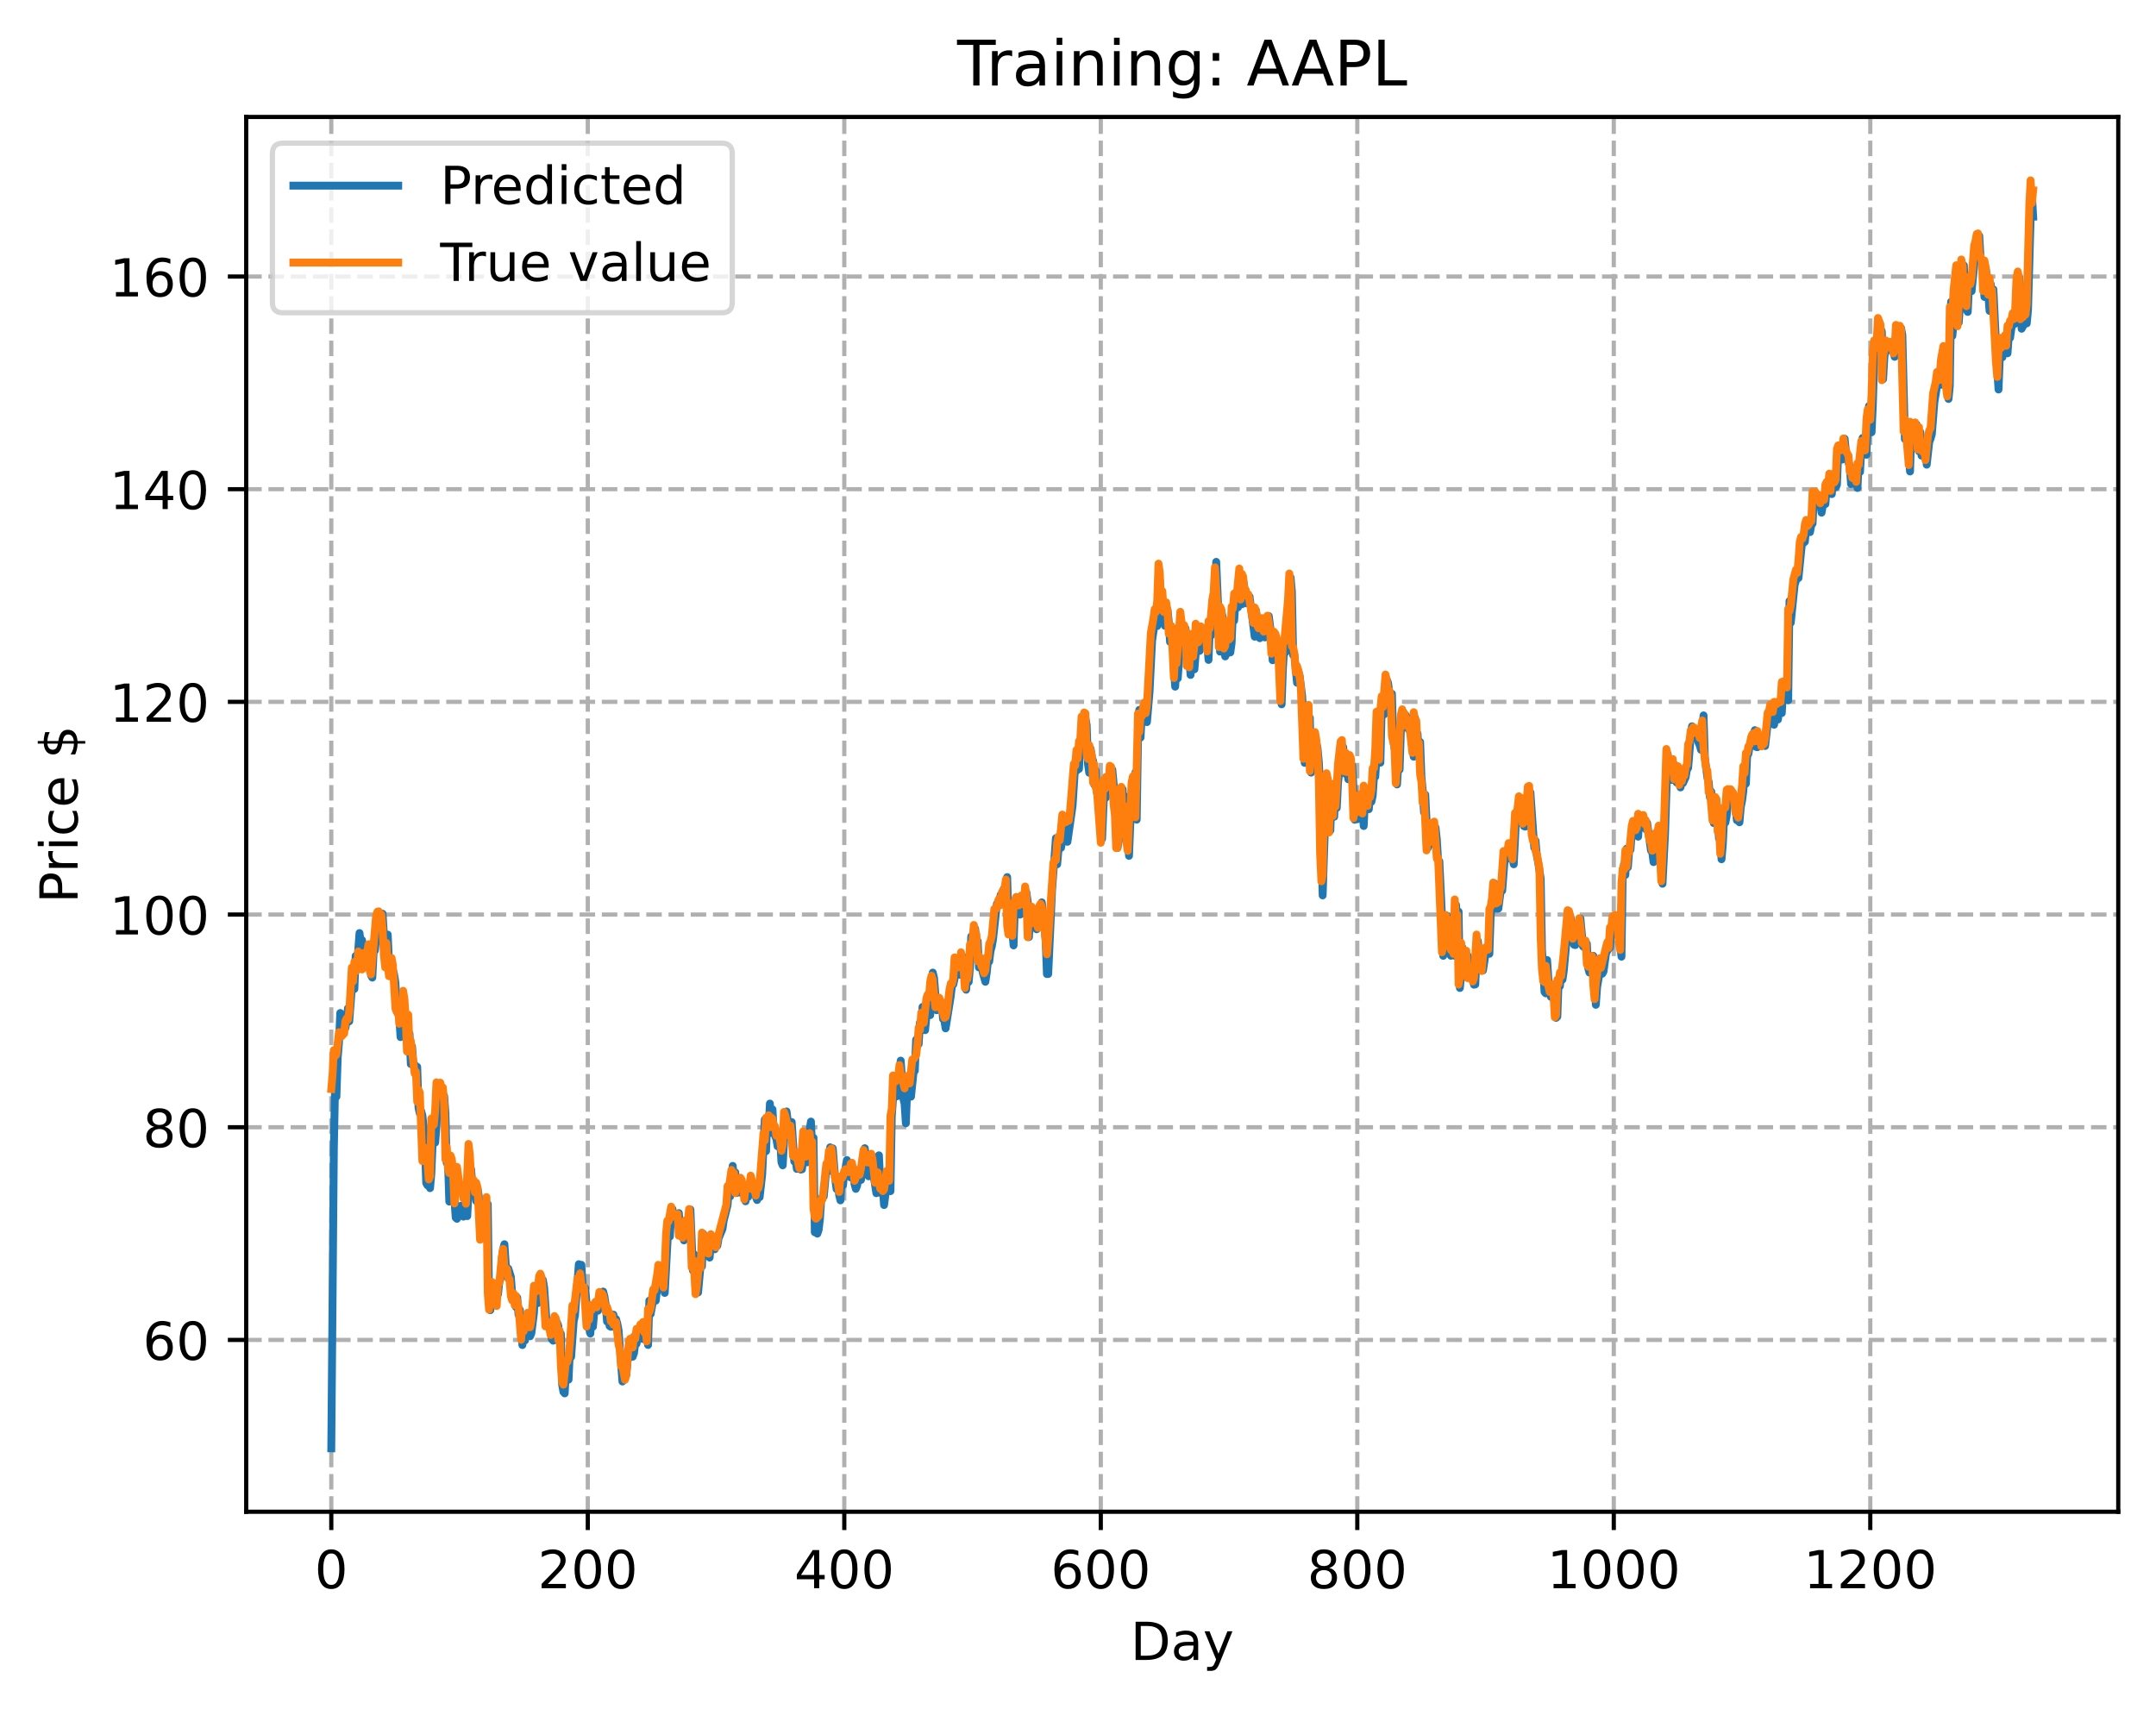<?xml version="1.0" encoding="utf-8" standalone="no"?>
<!DOCTYPE svg PUBLIC "-//W3C//DTD SVG 1.1//EN"
  "http://www.w3.org/Graphics/SVG/1.1/DTD/svg11.dtd">
<!-- Created with matplotlib (https://matplotlib.org/) -->
<svg height="325.986pt" version="1.1" viewBox="0 0 411.286 325.986" width="411.286pt" xmlns="http://www.w3.org/2000/svg" xmlns:xlink="http://www.w3.org/1999/xlink">
 <defs>
  <style type="text/css">
*{stroke-linecap:butt;stroke-linejoin:round;}
  </style>
 </defs>
 <g id="figure_1">
  <g id="patch_1">
   <path d="M 0 325.986 
L 411.286 325.986 
L 411.286 0 
L 0 0 
z
" style="fill:#ffffff;"/>
  </g>
  <g id="axes_1">
   <g id="patch_2">
    <path d="M 46.966 288.43 
L 404.086 288.43 
L 404.086 22.318 
L 46.966 22.318 
z
" style="fill:#ffffff;"/>
   </g>
   <g id="matplotlib.axis_1">
    <g id="xtick_1">
     <g id="line2d_1">
      <path clip-path="url(#pcb16dede62)" d="M 63.198 288.43 
L 63.198 22.318 
" style="fill:none;stroke:#b0b0b0;stroke-dasharray:2.96,1.28;stroke-dashoffset:0;stroke-width:0.8;"/>
     </g>
     <g id="line2d_2">
      <defs>
       <path d="M 0 0 
L 0 3.5 
" id="m4269d588a6" style="stroke:#000000;stroke-width:0.8;"/>
      </defs>
      <g>
       <use style="stroke:#000000;stroke-width:0.8;" x="63.198" xlink:href="#m4269d588a6" y="288.43"/>
      </g>
     </g>
     <g id="text_1">
      <!-- 0 -->
      <defs>
       <path d="M 31.781 66.406 
Q 24.172 66.406 20.328 58.906 
Q 16.5 51.422 16.5 36.375 
Q 16.5 21.391 20.328 13.891 
Q 24.172 6.391 31.781 6.391 
Q 39.453 6.391 43.281 13.891 
Q 47.125 21.391 47.125 36.375 
Q 47.125 51.422 43.281 58.906 
Q 39.453 66.406 31.781 66.406 
z
M 31.781 74.219 
Q 44.047 74.219 50.516 64.516 
Q 56.984 54.828 56.984 36.375 
Q 56.984 17.969 50.516 8.266 
Q 44.047 -1.422 31.781 -1.422 
Q 19.531 -1.422 13.062 8.266 
Q 6.594 17.969 6.594 36.375 
Q 6.594 54.828 13.062 64.516 
Q 19.531 74.219 31.781 74.219 
z
" id="DejaVuSans-48"/>
      </defs>
      <g transform="translate(60.017 303.029)scale(0.1 -0.1)">
       <use xlink:href="#DejaVuSans-48"/>
      </g>
     </g>
    </g>
    <g id="xtick_2">
     <g id="line2d_3">
      <path clip-path="url(#pcb16dede62)" d="M 112.129 288.43 
L 112.129 22.318 
" style="fill:none;stroke:#b0b0b0;stroke-dasharray:2.96,1.28;stroke-dashoffset:0;stroke-width:0.8;"/>
     </g>
     <g id="line2d_4">
      <g>
       <use style="stroke:#000000;stroke-width:0.8;" x="112.129" xlink:href="#m4269d588a6" y="288.43"/>
      </g>
     </g>
     <g id="text_2">
      <!-- 200 -->
      <defs>
       <path d="M 19.188 8.297 
L 53.609 8.297 
L 53.609 0 
L 7.328 0 
L 7.328 8.297 
Q 12.938 14.109 22.625 23.891 
Q 32.328 33.688 34.812 36.531 
Q 39.547 41.844 41.422 45.531 
Q 43.312 49.219 43.312 52.781 
Q 43.312 58.594 39.234 62.25 
Q 35.156 65.922 28.609 65.922 
Q 23.969 65.922 18.812 64.312 
Q 13.672 62.703 7.812 59.422 
L 7.812 69.391 
Q 13.766 71.781 18.938 73 
Q 24.125 74.219 28.422 74.219 
Q 39.75 74.219 46.484 68.547 
Q 53.219 62.891 53.219 53.422 
Q 53.219 48.922 51.531 44.891 
Q 49.859 40.875 45.406 35.406 
Q 44.188 33.984 37.641 27.219 
Q 31.109 20.453 19.188 8.297 
z
" id="DejaVuSans-50"/>
      </defs>
      <g transform="translate(102.585 303.029)scale(0.1 -0.1)">
       <use xlink:href="#DejaVuSans-50"/>
       <use x="63.623" xlink:href="#DejaVuSans-48"/>
       <use x="127.246" xlink:href="#DejaVuSans-48"/>
      </g>
     </g>
    </g>
    <g id="xtick_3">
     <g id="line2d_5">
      <path clip-path="url(#pcb16dede62)" d="M 161.06 288.43 
L 161.06 22.318 
" style="fill:none;stroke:#b0b0b0;stroke-dasharray:2.96,1.28;stroke-dashoffset:0;stroke-width:0.8;"/>
     </g>
     <g id="line2d_6">
      <g>
       <use style="stroke:#000000;stroke-width:0.8;" x="161.06" xlink:href="#m4269d588a6" y="288.43"/>
      </g>
     </g>
     <g id="text_3">
      <!-- 400 -->
      <defs>
       <path d="M 37.797 64.312 
L 12.891 25.391 
L 37.797 25.391 
z
M 35.203 72.906 
L 47.609 72.906 
L 47.609 25.391 
L 58.016 25.391 
L 58.016 17.188 
L 47.609 17.188 
L 47.609 0 
L 37.797 0 
L 37.797 17.188 
L 4.891 17.188 
L 4.891 26.703 
z
" id="DejaVuSans-52"/>
      </defs>
      <g transform="translate(151.516 303.029)scale(0.1 -0.1)">
       <use xlink:href="#DejaVuSans-52"/>
       <use x="63.623" xlink:href="#DejaVuSans-48"/>
       <use x="127.246" xlink:href="#DejaVuSans-48"/>
      </g>
     </g>
    </g>
    <g id="xtick_4">
     <g id="line2d_7">
      <path clip-path="url(#pcb16dede62)" d="M 209.99 288.43 
L 209.99 22.318 
" style="fill:none;stroke:#b0b0b0;stroke-dasharray:2.96,1.28;stroke-dashoffset:0;stroke-width:0.8;"/>
     </g>
     <g id="line2d_8">
      <g>
       <use style="stroke:#000000;stroke-width:0.8;" x="209.99" xlink:href="#m4269d588a6" y="288.43"/>
      </g>
     </g>
     <g id="text_4">
      <!-- 600 -->
      <defs>
       <path d="M 33.016 40.375 
Q 26.375 40.375 22.484 35.828 
Q 18.609 31.297 18.609 23.391 
Q 18.609 15.531 22.484 10.953 
Q 26.375 6.391 33.016 6.391 
Q 39.656 6.391 43.531 10.953 
Q 47.406 15.531 47.406 23.391 
Q 47.406 31.297 43.531 35.828 
Q 39.656 40.375 33.016 40.375 
z
M 52.594 71.297 
L 52.594 62.312 
Q 48.875 64.062 45.094 64.984 
Q 41.312 65.922 37.594 65.922 
Q 27.828 65.922 22.672 59.328 
Q 17.531 52.734 16.797 39.406 
Q 19.672 43.656 24.016 45.922 
Q 28.375 48.188 33.594 48.188 
Q 44.578 48.188 50.953 41.516 
Q 57.328 34.859 57.328 23.391 
Q 57.328 12.156 50.688 5.359 
Q 44.047 -1.422 33.016 -1.422 
Q 20.359 -1.422 13.672 8.266 
Q 6.984 17.969 6.984 36.375 
Q 6.984 53.656 15.188 63.938 
Q 23.391 74.219 37.203 74.219 
Q 40.922 74.219 44.703 73.484 
Q 48.484 72.75 52.594 71.297 
z
" id="DejaVuSans-54"/>
      </defs>
      <g transform="translate(200.446 303.029)scale(0.1 -0.1)">
       <use xlink:href="#DejaVuSans-54"/>
       <use x="63.623" xlink:href="#DejaVuSans-48"/>
       <use x="127.246" xlink:href="#DejaVuSans-48"/>
      </g>
     </g>
    </g>
    <g id="xtick_5">
     <g id="line2d_9">
      <path clip-path="url(#pcb16dede62)" d="M 258.921 288.43 
L 258.921 22.318 
" style="fill:none;stroke:#b0b0b0;stroke-dasharray:2.96,1.28;stroke-dashoffset:0;stroke-width:0.8;"/>
     </g>
     <g id="line2d_10">
      <g>
       <use style="stroke:#000000;stroke-width:0.8;" x="258.921" xlink:href="#m4269d588a6" y="288.43"/>
      </g>
     </g>
     <g id="text_5">
      <!-- 800 -->
      <defs>
       <path d="M 31.781 34.625 
Q 24.75 34.625 20.719 30.859 
Q 16.703 27.094 16.703 20.516 
Q 16.703 13.922 20.719 10.156 
Q 24.75 6.391 31.781 6.391 
Q 38.812 6.391 42.859 10.172 
Q 46.922 13.969 46.922 20.516 
Q 46.922 27.094 42.891 30.859 
Q 38.875 34.625 31.781 34.625 
z
M 21.922 38.812 
Q 15.578 40.375 12.031 44.719 
Q 8.5 49.078 8.5 55.328 
Q 8.5 64.062 14.719 69.141 
Q 20.953 74.219 31.781 74.219 
Q 42.672 74.219 48.875 69.141 
Q 55.078 64.062 55.078 55.328 
Q 55.078 49.078 51.531 44.719 
Q 48 40.375 41.703 38.812 
Q 48.828 37.156 52.797 32.312 
Q 56.781 27.484 56.781 20.516 
Q 56.781 9.906 50.312 4.234 
Q 43.844 -1.422 31.781 -1.422 
Q 19.734 -1.422 13.25 4.234 
Q 6.781 9.906 6.781 20.516 
Q 6.781 27.484 10.781 32.312 
Q 14.797 37.156 21.922 38.812 
z
M 18.312 54.391 
Q 18.312 48.734 21.844 45.562 
Q 25.391 42.391 31.781 42.391 
Q 38.141 42.391 41.719 45.562 
Q 45.312 48.734 45.312 54.391 
Q 45.312 60.062 41.719 63.234 
Q 38.141 66.406 31.781 66.406 
Q 25.391 66.406 21.844 63.234 
Q 18.312 60.062 18.312 54.391 
z
" id="DejaVuSans-56"/>
      </defs>
      <g transform="translate(249.377 303.029)scale(0.1 -0.1)">
       <use xlink:href="#DejaVuSans-56"/>
       <use x="63.623" xlink:href="#DejaVuSans-48"/>
       <use x="127.246" xlink:href="#DejaVuSans-48"/>
      </g>
     </g>
    </g>
    <g id="xtick_6">
     <g id="line2d_11">
      <path clip-path="url(#pcb16dede62)" d="M 307.851 288.43 
L 307.851 22.318 
" style="fill:none;stroke:#b0b0b0;stroke-dasharray:2.96,1.28;stroke-dashoffset:0;stroke-width:0.8;"/>
     </g>
     <g id="line2d_12">
      <g>
       <use style="stroke:#000000;stroke-width:0.8;" x="307.851" xlink:href="#m4269d588a6" y="288.43"/>
      </g>
     </g>
     <g id="text_6">
      <!-- 1000 -->
      <defs>
       <path d="M 12.406 8.297 
L 28.516 8.297 
L 28.516 63.922 
L 10.984 60.406 
L 10.984 69.391 
L 28.422 72.906 
L 38.281 72.906 
L 38.281 8.297 
L 54.391 8.297 
L 54.391 0 
L 12.406 0 
z
" id="DejaVuSans-49"/>
      </defs>
      <g transform="translate(295.126 303.029)scale(0.1 -0.1)">
       <use xlink:href="#DejaVuSans-49"/>
       <use x="63.623" xlink:href="#DejaVuSans-48"/>
       <use x="127.246" xlink:href="#DejaVuSans-48"/>
       <use x="190.869" xlink:href="#DejaVuSans-48"/>
      </g>
     </g>
    </g>
    <g id="xtick_7">
     <g id="line2d_13">
      <path clip-path="url(#pcb16dede62)" d="M 356.782 288.43 
L 356.782 22.318 
" style="fill:none;stroke:#b0b0b0;stroke-dasharray:2.96,1.28;stroke-dashoffset:0;stroke-width:0.8;"/>
     </g>
     <g id="line2d_14">
      <g>
       <use style="stroke:#000000;stroke-width:0.8;" x="356.782" xlink:href="#m4269d588a6" y="288.43"/>
      </g>
     </g>
     <g id="text_7">
      <!-- 1200 -->
      <g transform="translate(344.057 303.029)scale(0.1 -0.1)">
       <use xlink:href="#DejaVuSans-49"/>
       <use x="63.623" xlink:href="#DejaVuSans-50"/>
       <use x="127.246" xlink:href="#DejaVuSans-48"/>
       <use x="190.869" xlink:href="#DejaVuSans-48"/>
      </g>
     </g>
    </g>
    <g id="text_8">
     <!-- Day -->
     <defs>
      <path d="M 19.672 64.797 
L 19.672 8.109 
L 31.594 8.109 
Q 46.688 8.109 53.688 14.938 
Q 60.688 21.781 60.688 36.531 
Q 60.688 51.172 53.688 57.984 
Q 46.688 64.797 31.594 64.797 
z
M 9.812 72.906 
L 30.078 72.906 
Q 51.266 72.906 61.172 64.094 
Q 71.094 55.281 71.094 36.531 
Q 71.094 17.672 61.125 8.828 
Q 51.172 0 30.078 0 
L 9.812 0 
z
" id="DejaVuSans-68"/>
      <path d="M 34.281 27.484 
Q 23.391 27.484 19.188 25 
Q 14.984 22.516 14.984 16.5 
Q 14.984 11.719 18.141 8.906 
Q 21.297 6.109 26.703 6.109 
Q 34.188 6.109 38.703 11.406 
Q 43.219 16.703 43.219 25.484 
L 43.219 27.484 
z
M 52.203 31.203 
L 52.203 0 
L 43.219 0 
L 43.219 8.297 
Q 40.141 3.328 35.547 0.953 
Q 30.953 -1.422 24.312 -1.422 
Q 15.922 -1.422 10.953 3.297 
Q 6 8.016 6 15.922 
Q 6 25.141 12.172 29.828 
Q 18.359 34.516 30.609 34.516 
L 43.219 34.516 
L 43.219 35.406 
Q 43.219 41.609 39.141 45 
Q 35.062 48.391 27.688 48.391 
Q 23 48.391 18.547 47.266 
Q 14.109 46.141 10.016 43.891 
L 10.016 52.203 
Q 14.938 54.109 19.578 55.047 
Q 24.219 56 28.609 56 
Q 40.484 56 46.344 49.844 
Q 52.203 43.703 52.203 31.203 
z
" id="DejaVuSans-97"/>
      <path d="M 32.172 -5.078 
Q 28.375 -14.844 24.75 -17.812 
Q 21.141 -20.797 15.094 -20.797 
L 7.906 -20.797 
L 7.906 -13.281 
L 13.188 -13.281 
Q 16.891 -13.281 18.938 -11.516 
Q 21 -9.766 23.484 -3.219 
L 25.094 0.875 
L 2.984 54.688 
L 12.5 54.688 
L 29.594 11.922 
L 46.688 54.688 
L 56.203 54.688 
z
" id="DejaVuSans-121"/>
     </defs>
     <g transform="translate(215.652 316.707)scale(0.1 -0.1)">
      <use xlink:href="#DejaVuSans-68"/>
      <use x="77.002" xlink:href="#DejaVuSans-97"/>
      <use x="138.281" xlink:href="#DejaVuSans-121"/>
     </g>
    </g>
   </g>
   <g id="matplotlib.axis_2">
    <g id="ytick_1">
     <g id="line2d_15">
      <path clip-path="url(#pcb16dede62)" d="M 46.966 255.648 
L 404.086 255.648 
" style="fill:none;stroke:#b0b0b0;stroke-dasharray:2.96,1.28;stroke-dashoffset:0;stroke-width:0.8;"/>
     </g>
     <g id="line2d_16">
      <defs>
       <path d="M 0 0 
L -3.5 0 
" id="m0761a31f27" style="stroke:#000000;stroke-width:0.8;"/>
      </defs>
      <g>
       <use style="stroke:#000000;stroke-width:0.8;" x="46.966" xlink:href="#m0761a31f27" y="255.648"/>
      </g>
     </g>
     <g id="text_9">
      <!-- 60 -->
      <g transform="translate(27.241 259.447)scale(0.1 -0.1)">
       <use xlink:href="#DejaVuSans-54"/>
       <use x="63.623" xlink:href="#DejaVuSans-48"/>
      </g>
     </g>
    </g>
    <g id="ytick_2">
     <g id="line2d_17">
      <path clip-path="url(#pcb16dede62)" d="M 46.966 215.069 
L 404.086 215.069 
" style="fill:none;stroke:#b0b0b0;stroke-dasharray:2.96,1.28;stroke-dashoffset:0;stroke-width:0.8;"/>
     </g>
     <g id="line2d_18">
      <g>
       <use style="stroke:#000000;stroke-width:0.8;" x="46.966" xlink:href="#m0761a31f27" y="215.069"/>
      </g>
     </g>
     <g id="text_10">
      <!-- 80 -->
      <g transform="translate(27.241 218.869)scale(0.1 -0.1)">
       <use xlink:href="#DejaVuSans-56"/>
       <use x="63.623" xlink:href="#DejaVuSans-48"/>
      </g>
     </g>
    </g>
    <g id="ytick_3">
     <g id="line2d_19">
      <path clip-path="url(#pcb16dede62)" d="M 46.966 174.491 
L 404.086 174.491 
" style="fill:none;stroke:#b0b0b0;stroke-dasharray:2.96,1.28;stroke-dashoffset:0;stroke-width:0.8;"/>
     </g>
     <g id="line2d_20">
      <g>
       <use style="stroke:#000000;stroke-width:0.8;" x="46.966" xlink:href="#m0761a31f27" y="174.491"/>
      </g>
     </g>
     <g id="text_11">
      <!-- 100 -->
      <g transform="translate(20.878 178.29)scale(0.1 -0.1)">
       <use xlink:href="#DejaVuSans-49"/>
       <use x="63.623" xlink:href="#DejaVuSans-48"/>
       <use x="127.246" xlink:href="#DejaVuSans-48"/>
      </g>
     </g>
    </g>
    <g id="ytick_4">
     <g id="line2d_21">
      <path clip-path="url(#pcb16dede62)" d="M 46.966 133.912 
L 404.086 133.912 
" style="fill:none;stroke:#b0b0b0;stroke-dasharray:2.96,1.28;stroke-dashoffset:0;stroke-width:0.8;"/>
     </g>
     <g id="line2d_22">
      <g>
       <use style="stroke:#000000;stroke-width:0.8;" x="46.966" xlink:href="#m0761a31f27" y="133.912"/>
      </g>
     </g>
     <g id="text_12">
      <!-- 120 -->
      <g transform="translate(20.878 137.712)scale(0.1 -0.1)">
       <use xlink:href="#DejaVuSans-49"/>
       <use x="63.623" xlink:href="#DejaVuSans-50"/>
       <use x="127.246" xlink:href="#DejaVuSans-48"/>
      </g>
     </g>
    </g>
    <g id="ytick_5">
     <g id="line2d_23">
      <path clip-path="url(#pcb16dede62)" d="M 46.966 93.334 
L 404.086 93.334 
" style="fill:none;stroke:#b0b0b0;stroke-dasharray:2.96,1.28;stroke-dashoffset:0;stroke-width:0.8;"/>
     </g>
     <g id="line2d_24">
      <g>
       <use style="stroke:#000000;stroke-width:0.8;" x="46.966" xlink:href="#m0761a31f27" y="93.334"/>
      </g>
     </g>
     <g id="text_13">
      <!-- 140 -->
      <g transform="translate(20.878 97.133)scale(0.1 -0.1)">
       <use xlink:href="#DejaVuSans-49"/>
       <use x="63.623" xlink:href="#DejaVuSans-52"/>
       <use x="127.246" xlink:href="#DejaVuSans-48"/>
      </g>
     </g>
    </g>
    <g id="ytick_6">
     <g id="line2d_25">
      <path clip-path="url(#pcb16dede62)" d="M 46.966 52.756 
L 404.086 52.756 
" style="fill:none;stroke:#b0b0b0;stroke-dasharray:2.96,1.28;stroke-dashoffset:0;stroke-width:0.8;"/>
     </g>
     <g id="line2d_26">
      <g>
       <use style="stroke:#000000;stroke-width:0.8;" x="46.966" xlink:href="#m0761a31f27" y="52.756"/>
      </g>
     </g>
     <g id="text_14">
      <!-- 160 -->
      <g transform="translate(20.878 56.555)scale(0.1 -0.1)">
       <use xlink:href="#DejaVuSans-49"/>
       <use x="63.623" xlink:href="#DejaVuSans-54"/>
       <use x="127.246" xlink:href="#DejaVuSans-48"/>
      </g>
     </g>
    </g>
    <g id="text_15">
     <!-- Price $ -->
     <defs>
      <path d="M 19.672 64.797 
L 19.672 37.406 
L 32.078 37.406 
Q 38.969 37.406 42.719 40.969 
Q 46.484 44.531 46.484 51.125 
Q 46.484 57.672 42.719 61.234 
Q 38.969 64.797 32.078 64.797 
z
M 9.812 72.906 
L 32.078 72.906 
Q 44.344 72.906 50.609 67.359 
Q 56.891 61.812 56.891 51.125 
Q 56.891 40.328 50.609 34.812 
Q 44.344 29.297 32.078 29.297 
L 19.672 29.297 
L 19.672 0 
L 9.812 0 
z
" id="DejaVuSans-80"/>
      <path d="M 41.109 46.297 
Q 39.594 47.172 37.812 47.578 
Q 36.031 48 33.891 48 
Q 26.266 48 22.188 43.047 
Q 18.109 38.094 18.109 28.812 
L 18.109 0 
L 9.078 0 
L 9.078 54.688 
L 18.109 54.688 
L 18.109 46.188 
Q 20.953 51.172 25.484 53.578 
Q 30.031 56 36.531 56 
Q 37.453 56 38.578 55.875 
Q 39.703 55.766 41.062 55.516 
z
" id="DejaVuSans-114"/>
      <path d="M 9.422 54.688 
L 18.406 54.688 
L 18.406 0 
L 9.422 0 
z
M 9.422 75.984 
L 18.406 75.984 
L 18.406 64.594 
L 9.422 64.594 
z
" id="DejaVuSans-105"/>
      <path d="M 48.781 52.594 
L 48.781 44.188 
Q 44.969 46.297 41.141 47.344 
Q 37.312 48.391 33.406 48.391 
Q 24.656 48.391 19.812 42.844 
Q 14.984 37.312 14.984 27.297 
Q 14.984 17.281 19.812 11.734 
Q 24.656 6.203 33.406 6.203 
Q 37.312 6.203 41.141 7.25 
Q 44.969 8.297 48.781 10.406 
L 48.781 2.094 
Q 45.016 0.344 40.984 -0.531 
Q 36.969 -1.422 32.422 -1.422 
Q 20.062 -1.422 12.781 6.344 
Q 5.516 14.109 5.516 27.297 
Q 5.516 40.672 12.859 48.328 
Q 20.219 56 33.016 56 
Q 37.156 56 41.109 55.141 
Q 45.062 54.297 48.781 52.594 
z
" id="DejaVuSans-99"/>
      <path d="M 56.203 29.594 
L 56.203 25.203 
L 14.891 25.203 
Q 15.484 15.922 20.484 11.062 
Q 25.484 6.203 34.422 6.203 
Q 39.594 6.203 44.453 7.469 
Q 49.312 8.734 54.109 11.281 
L 54.109 2.781 
Q 49.266 0.734 44.188 -0.344 
Q 39.109 -1.422 33.891 -1.422 
Q 20.797 -1.422 13.156 6.188 
Q 5.516 13.812 5.516 26.812 
Q 5.516 40.234 12.766 48.109 
Q 20.016 56 32.328 56 
Q 43.359 56 49.781 48.891 
Q 56.203 41.797 56.203 29.594 
z
M 47.219 32.234 
Q 47.125 39.594 43.094 43.984 
Q 39.062 48.391 32.422 48.391 
Q 24.906 48.391 20.391 44.141 
Q 15.875 39.891 15.188 32.172 
z
" id="DejaVuSans-101"/>
      <path id="DejaVuSans-32"/>
      <path d="M 33.797 -14.703 
L 28.906 -14.703 
L 28.859 0 
Q 23.734 0.094 18.609 1.188 
Q 13.484 2.297 8.297 4.5 
L 8.297 13.281 
Q 13.281 10.156 18.375 8.562 
Q 23.484 6.984 28.906 6.938 
L 28.906 29.203 
Q 18.109 30.953 13.203 35.156 
Q 8.297 39.359 8.297 46.688 
Q 8.297 54.641 13.625 59.219 
Q 18.953 63.812 28.906 64.5 
L 28.906 75.984 
L 33.797 75.984 
L 33.797 64.656 
Q 38.328 64.453 42.578 63.688 
Q 46.828 62.938 50.875 61.625 
L 50.875 53.078 
Q 46.828 55.125 42.547 56.25 
Q 38.281 57.375 33.797 57.562 
L 33.797 36.719 
Q 44.875 35.016 50.094 30.609 
Q 55.328 26.219 55.328 18.609 
Q 55.328 10.359 49.781 5.594 
Q 44.234 0.828 33.797 0.094 
z
M 28.906 37.594 
L 28.906 57.625 
Q 23.25 56.984 20.266 54.391 
Q 17.281 51.812 17.281 47.516 
Q 17.281 43.312 20.031 40.969 
Q 22.797 38.625 28.906 37.594 
z
M 33.797 28.219 
L 33.797 7.078 
Q 39.984 7.906 43.141 10.594 
Q 46.297 13.281 46.297 17.672 
Q 46.297 21.969 43.281 24.5 
Q 40.281 27.047 33.797 28.219 
z
" id="DejaVuSans-36"/>
     </defs>
     <g transform="translate(14.798 172.342)rotate(-90)scale(0.1 -0.1)">
      <use xlink:href="#DejaVuSans-80"/>
      <use x="58.553" xlink:href="#DejaVuSans-114"/>
      <use x="99.666" xlink:href="#DejaVuSans-105"/>
      <use x="127.449" xlink:href="#DejaVuSans-99"/>
      <use x="182.43" xlink:href="#DejaVuSans-101"/>
      <use x="243.953" xlink:href="#DejaVuSans-32"/>
      <use x="275.74" xlink:href="#DejaVuSans-36"/>
     </g>
    </g>
   </g>
   <g id="line2d_27">
    <path clip-path="url(#pcb16dede62)" d="M 63.198 276.334 
L 63.688 219.041 
L 63.932 206.517 
L 64.177 209.237 
L 64.422 201.782 
L 64.666 198.891 
L 64.911 193.275 
L 65.156 196.759 
L 65.4 195.275 
L 65.645 194.505 
L 65.89 196.133 
L 66.134 194.807 
L 66.379 192.372 
L 66.623 194.866 
L 67.357 185.6 
L 67.602 188.691 
L 67.847 182.381 
L 68.091 184.479 
L 68.581 178.02 
L 68.825 179.998 
L 69.07 179.373 
L 69.315 182.302 
L 69.559 183.618 
L 69.804 182.427 
L 70.049 183.776 
L 70.293 180.603 
L 70.538 180.56 
L 70.783 186.09 
L 71.027 186.521 
L 71.272 181.61 
L 71.517 181.353 
L 72.006 175.877 
L 72.251 175.365 
L 72.495 175.134 
L 72.74 177.79 
L 72.984 174.333 
L 73.229 178.239 
L 73.718 178.887 
L 73.963 178.319 
L 74.208 183.735 
L 74.452 183.244 
L 75.186 185.935 
L 75.431 187.518 
L 75.676 191.912 
L 75.92 193.359 
L 76.165 194.087 
L 76.41 197.875 
L 76.654 196.145 
L 76.899 196.247 
L 77.144 192.989 
L 77.388 195.022 
L 77.633 195.883 
L 77.878 200.743 
L 78.122 197.224 
L 78.367 203.014 
L 78.611 199.7 
L 78.856 203.045 
L 79.101 203.109 
L 79.345 204.849 
L 79.59 203.55 
L 79.835 211.301 
L 80.079 212.439 
L 80.324 211.945 
L 80.569 212.805 
L 80.813 215.002 
L 81.058 219.005 
L 81.303 225.7 
L 81.547 226.153 
L 81.792 225.745 
L 82.037 226.692 
L 82.281 223.945 
L 82.526 218.095 
L 82.771 217.864 
L 83.015 218 
L 83.26 214.834 
L 83.505 208.973 
L 83.994 210.458 
L 84.239 208.911 
L 84.483 210.816 
L 84.728 209.13 
L 84.972 212.401 
L 85.217 221.876 
L 85.462 221.721 
L 85.706 229.258 
L 85.951 228.509 
L 86.196 224.7 
L 86.44 225.514 
L 86.93 232.311 
L 87.174 232.541 
L 87.419 231.648 
L 87.664 231.298 
L 87.908 230.055 
L 88.153 231.83 
L 88.398 232.127 
L 88.642 231.823 
L 88.887 230.864 
L 89.132 232.026 
L 89.621 222.784 
L 89.866 223.088 
L 90.11 226.018 
L 90.355 226.481 
L 90.599 226.188 
L 90.844 229.154 
L 91.089 226.67 
L 91.333 228.23 
L 91.578 232.59 
L 91.823 234.308 
L 92.067 230.154 
L 92.312 232.635 
L 92.557 232.529 
L 93.046 229.739 
L 93.291 247.783 
L 93.535 249.976 
L 94.025 246.484 
L 94.269 246.002 
L 94.514 245.148 
L 94.759 245.41 
L 95.003 246.942 
L 95.248 244.589 
L 95.493 243.896 
L 95.737 240.241 
L 95.982 238.319 
L 96.227 237.39 
L 96.471 241.135 
L 96.716 242.701 
L 96.96 242.041 
L 97.45 243.602 
L 97.694 246.743 
L 97.939 247.874 
L 98.184 247.613 
L 98.428 249.373 
L 98.673 247.585 
L 98.918 250.849 
L 99.162 249.887 
L 99.652 256.629 
L 99.896 252.358 
L 100.141 255.757 
L 100.386 252.857 
L 100.63 253.317 
L 100.875 252.172 
L 101.12 254.96 
L 101.364 254.381 
L 101.854 250.531 
L 102.098 246.032 
L 102.343 248.604 
L 102.587 248.626 
L 102.832 247.003 
L 103.077 243.945 
L 103.321 244.436 
L 103.566 244.213 
L 103.811 245.71 
L 104.3 252.739 
L 104.545 252.347 
L 104.789 252.381 
L 105.279 255.519 
L 105.523 255.793 
L 105.768 255.483 
L 106.013 252.661 
L 106.257 252.316 
L 106.502 252.951 
L 106.747 256.135 
L 106.991 254.465 
L 107.236 264.164 
L 107.481 265.559 
L 107.725 265.85 
L 107.97 261.239 
L 108.215 258.822 
L 108.459 263.233 
L 108.704 257.959 
L 108.948 258.897 
L 109.438 252.093 
L 109.682 250.975 
L 110.416 241.204 
L 110.661 244.795 
L 110.906 241.321 
L 111.15 245.275 
L 111.395 246.14 
L 111.64 245.765 
L 111.884 248.688 
L 112.129 253.273 
L 112.374 252.965 
L 112.618 254.435 
L 112.863 250.738 
L 113.108 253.142 
L 113.352 250.5 
L 113.597 249.833 
L 113.842 248.606 
L 114.086 250.07 
L 114.331 249.414 
L 114.575 247.283 
L 114.82 247.308 
L 115.065 246.426 
L 115.309 247.39 
L 115.554 249.016 
L 115.799 252.139 
L 116.043 250.677 
L 116.288 252.996 
L 116.533 253.144 
L 116.777 253.122 
L 117.022 250.827 
L 117.267 252.895 
L 117.511 251.668 
L 117.756 252.516 
L 118.001 253.792 
L 118.735 263.583 
L 118.979 260.822 
L 119.224 262.289 
L 119.469 262.334 
L 119.713 259.667 
L 120.203 258.238 
L 120.447 257.963 
L 120.692 258.852 
L 120.936 258.192 
L 121.181 256.314 
L 121.426 256.392 
L 121.67 254.694 
L 121.915 255.168 
L 122.16 254.611 
L 122.649 255.474 
L 122.894 255.041 
L 123.138 255.555 
L 123.383 254.769 
L 123.628 256.617 
L 123.872 248.15 
L 124.117 250.718 
L 124.851 246.631 
L 125.096 248.158 
L 125.585 243.864 
L 125.83 241.814 
L 126.319 243.814 
L 126.563 244.581 
L 126.808 246.682 
L 127.542 233.071 
L 127.787 235.933 
L 128.031 231.658 
L 128.276 230.673 
L 128.521 233.037 
L 128.765 232.885 
L 129.01 232.542 
L 129.255 232.784 
L 129.499 231.449 
L 129.744 235.218 
L 129.989 235.892 
L 130.233 235.551 
L 130.478 236.662 
L 130.723 236.036 
L 130.967 232.813 
L 131.212 234.295 
L 131.457 233.04 
L 131.701 230.761 
L 132.191 242.414 
L 132.435 239.334 
L 132.924 246.603 
L 133.169 246.601 
L 133.658 241.245 
L 133.903 241.644 
L 134.148 235.389 
L 134.392 236.869 
L 134.637 237.537 
L 134.882 237.043 
L 135.126 237.529 
L 135.371 239.938 
L 135.616 236.987 
L 135.86 236.642 
L 136.105 237.982 
L 136.35 238.351 
L 136.594 236.178 
L 136.839 237.673 
L 137.084 236.242 
L 137.818 234.488 
L 138.062 232.845 
L 138.796 229.935 
L 139.041 226.373 
L 139.285 228.277 
L 139.775 222.441 
L 140.019 225.52 
L 140.264 223.683 
L 140.509 227.615 
L 140.753 225.658 
L 140.998 227.449 
L 141.243 227.56 
L 141.487 225.762 
L 141.732 226.115 
L 142.221 229.205 
L 142.466 227.296 
L 142.711 228.373 
L 142.955 226.665 
L 143.2 227.265 
L 143.445 225.625 
L 143.689 227.013 
L 144.423 228.963 
L 144.668 227.327 
L 144.912 228.419 
L 145.402 224.002 
L 145.891 213.605 
L 146.136 219.643 
L 146.38 213.364 
L 146.625 215.474 
L 146.87 210.554 
L 147.114 216.152 
L 147.359 211.658 
L 147.604 216.095 
L 148.093 217.276 
L 148.338 218.703 
L 148.582 216.675 
L 148.827 217.611 
L 149.072 221.755 
L 149.316 222.341 
L 149.806 213.23 
L 150.05 212.059 
L 150.295 214.027 
L 150.539 214.688 
L 150.784 216.289 
L 151.029 214.078 
L 151.518 221.602 
L 151.763 221.237 
L 152.007 223.018 
L 152.252 220.271 
L 152.497 222.476 
L 152.741 223.145 
L 152.986 223.1 
L 153.231 221.096 
L 153.475 216.738 
L 153.72 217.846 
L 153.965 221.768 
L 154.209 217.021 
L 154.699 213.986 
L 154.943 219.495 
L 155.188 217.076 
L 155.433 235.113 
L 155.677 234.526 
L 155.922 235.375 
L 156.166 234.659 
L 156.411 232.601 
L 156.656 228.838 
L 156.9 228.348 
L 157.145 228.283 
L 157.634 222.981 
L 157.879 222.815 
L 158.124 223.415 
L 158.368 218.9 
L 158.613 220.767 
L 158.858 219.101 
L 159.347 225.106 
L 159.592 226.873 
L 159.836 225.288 
L 160.081 228.023 
L 160.326 229.026 
L 160.57 224.667 
L 160.815 226.15 
L 161.06 223.628 
L 161.304 222.962 
L 161.549 221.331 
L 161.794 222.459 
L 162.038 224.224 
L 162.283 224.652 
L 162.527 223.168 
L 162.772 222.813 
L 163.017 225.936 
L 163.261 226.83 
L 163.506 226.221 
L 163.751 224.672 
L 164.24 225.134 
L 164.974 219.068 
L 165.219 221.144 
L 165.463 221.556 
L 165.708 224.428 
L 166.197 221.38 
L 166.442 221.263 
L 166.687 224.494 
L 167.176 227.658 
L 167.421 225.198 
L 167.665 220.422 
L 167.91 225.537 
L 168.154 227.721 
L 168.399 226.449 
L 168.644 229.917 
L 169.133 226.25 
L 169.622 223.974 
L 169.867 227.266 
L 170.112 213.127 
L 170.601 206.12 
L 170.846 206.778 
L 171.09 209.17 
L 171.824 202.359 
L 172.314 209.568 
L 172.558 210.559 
L 172.803 214.325 
L 173.048 208.11 
L 173.292 207.38 
L 173.537 205.81 
L 173.782 209.244 
L 174.271 204.566 
L 174.515 204.288 
L 174.76 198.386 
L 175.005 198.081 
L 175.249 199.217 
L 175.494 195.085 
L 175.739 195.792 
L 175.983 192.118 
L 176.228 195.971 
L 176.473 196.554 
L 176.717 193.952 
L 176.962 193.579 
L 177.207 191.945 
L 177.451 193.678 
L 177.941 185.561 
L 178.185 186.596 
L 178.675 192.748 
L 178.919 190.932 
L 179.164 190.816 
L 179.409 191.396 
L 179.653 191.286 
L 179.898 194.428 
L 180.142 194.661 
L 180.387 196.206 
L 181.366 190.055 
L 181.61 187.959 
L 181.855 187.826 
L 182.1 186.713 
L 182.344 182.827 
L 182.589 184.621 
L 182.834 184.788 
L 183.078 185.976 
L 183.323 185.15 
L 183.568 182.382 
L 183.812 184.912 
L 184.057 184.909 
L 184.302 188.834 
L 184.546 185.664 
L 184.791 187.34 
L 185.036 184.476 
L 185.28 178.656 
L 185.525 181.042 
L 185.77 179.669 
L 186.014 177.175 
L 186.259 179.374 
L 186.503 179.543 
L 186.748 184.589 
L 186.993 182.778 
L 187.237 183.432 
L 187.482 185.581 
L 187.971 187.319 
L 188.216 185.725 
L 188.461 183.377 
L 188.705 183.456 
L 188.95 181.486 
L 189.195 180.586 
L 189.439 179.182 
L 190.173 172.445 
L 190.418 172.562 
L 190.663 172.038 
L 190.907 170.725 
L 191.152 171.285 
L 191.397 169.784 
L 191.886 168.951 
L 192.13 167.344 
L 192.375 175.401 
L 192.62 177.639 
L 192.864 176.361 
L 193.109 177.787 
L 193.354 180.379 
L 193.598 172.926 
L 193.843 172.559 
L 194.088 171.547 
L 194.332 172.072 
L 194.577 174.502 
L 195.066 172.132 
L 195.311 174.282 
L 195.556 173.427 
L 195.8 170.257 
L 196.045 172.021 
L 196.29 178.79 
L 196.534 174.046 
L 196.779 175.885 
L 197.024 173.705 
L 197.268 177.025 
L 197.513 175.025 
L 197.758 177.305 
L 198.002 175.864 
L 198.247 176.743 
L 198.736 172.161 
L 199.47 179.232 
L 199.715 185.847 
L 199.959 185.832 
L 200.693 169.879 
L 201.427 159.916 
L 201.672 164.898 
L 201.917 162.115 
L 202.161 161.242 
L 202.406 161.76 
L 202.651 160.105 
L 202.895 157.17 
L 203.14 159.465 
L 203.385 157.245 
L 203.629 160.611 
L 204.608 153.75 
L 205.097 146.067 
L 205.342 147.067 
L 205.586 144.385 
L 205.831 146.712 
L 206.076 141.881 
L 206.32 140.239 
L 206.565 137.431 
L 206.81 141.176 
L 207.054 137.007 
L 207.299 138.344 
L 207.544 145.731 
L 207.788 147.448 
L 208.033 142.832 
L 208.278 144.44 
L 208.522 145.182 
L 208.767 149.722 
L 209.012 146.985 
L 209.256 151.269 
L 209.501 151.315 
L 210.235 160.05 
L 210.724 148.734 
L 210.969 152.168 
L 211.213 148.933 
L 211.458 148.576 
L 211.703 149.252 
L 211.947 146.598 
L 212.192 146.864 
L 212.437 149.464 
L 212.681 153.502 
L 212.926 155.557 
L 213.171 161.797 
L 213.66 159.082 
L 213.905 151.761 
L 214.149 150.578 
L 214.394 154.947 
L 214.639 151.975 
L 214.883 154.783 
L 215.373 163.289 
L 215.617 157.201 
L 215.862 154.737 
L 216.106 149.844 
L 216.351 149.083 
L 216.596 147.363 
L 216.84 156.386 
L 217.085 141.32 
L 217.33 135.445 
L 217.574 140.729 
L 217.819 135.987 
L 218.064 136.948 
L 218.308 134.6 
L 218.553 133.986 
L 218.798 137.773 
L 219.287 132.046 
L 219.776 122.229 
L 220.266 118.931 
L 220.51 118.153 
L 220.755 119.444 
L 221 117.318 
L 221.244 110.711 
L 221.489 113.574 
L 221.734 118.631 
L 221.978 115.137 
L 222.223 119.398 
L 222.467 116.036 
L 222.712 116.273 
L 222.957 118.661 
L 223.201 122.472 
L 223.691 119.837 
L 223.935 127.573 
L 224.18 131.01 
L 224.425 127.01 
L 224.669 129.435 
L 225.159 122.77 
L 225.403 118.9 
L 225.893 123.512 
L 226.137 119.884 
L 226.382 121.286 
L 226.627 126.853 
L 226.871 125.788 
L 227.116 128.775 
L 227.361 123.219 
L 227.605 127.287 
L 227.85 127.7 
L 228.339 121.681 
L 228.584 123.784 
L 228.828 124.196 
L 229.318 120.808 
L 229.562 121.705 
L 229.807 123.143 
L 230.052 121.247 
L 230.296 122.841 
L 230.541 125.907 
L 230.786 119.766 
L 231.03 121.243 
L 231.52 114.554 
L 231.764 112.95 
L 232.009 107.197 
L 232.743 124.328 
L 232.988 116.571 
L 233.232 117.783 
L 233.477 123.019 
L 233.722 125.241 
L 233.966 124.741 
L 234.211 119.46 
L 234.455 123.069 
L 234.7 124.483 
L 234.945 122.717 
L 235.189 116.692 
L 235.434 118.411 
L 235.679 114.723 
L 236.168 115.868 
L 236.657 109.612 
L 236.902 115.291 
L 237.147 110.699 
L 237.391 112.094 
L 237.636 115.102 
L 237.881 113.483 
L 238.125 115.119 
L 238.37 113.831 
L 239.349 121.476 
L 239.593 116.499 
L 239.838 118.119 
L 240.082 120.592 
L 240.327 121.762 
L 240.572 119.273 
L 240.816 120.438 
L 241.061 118.497 
L 241.306 121.62 
L 241.55 119.062 
L 241.795 120.58 
L 242.04 117.538 
L 242.529 121.318 
L 242.774 125.972 
L 243.263 121.279 
L 243.508 122.39 
L 243.997 125.168 
L 244.486 134.38 
L 244.731 127.492 
L 244.976 123.735 
L 245.22 124.479 
L 245.954 115.548 
L 246.199 110.194 
L 246.443 112.841 
L 246.688 125 
L 246.933 125.047 
L 247.422 130.262 
L 247.667 128.068 
L 247.911 128.886 
L 248.401 132.762 
L 248.645 137.232 
L 248.89 145.554 
L 249.135 142.712 
L 249.379 145.249 
L 249.624 144.002 
L 249.869 136.951 
L 250.113 147.416 
L 250.358 144.521 
L 250.603 145.028 
L 250.847 143.911 
L 251.092 141.624 
L 251.337 142.783 
L 251.581 145.312 
L 251.826 149.972 
L 252.315 170.841 
L 253.049 148.736 
L 253.294 149.002 
L 253.538 150.026 
L 253.783 158.439 
L 254.028 150.2 
L 254.517 155.829 
L 254.762 150.037 
L 255.006 154.142 
L 255.251 149.24 
L 255.985 143.128 
L 256.23 142.531 
L 256.474 146.105 
L 256.719 147.676 
L 256.964 145.966 
L 257.208 148.687 
L 257.697 145.765 
L 257.942 146.027 
L 258.187 150.066 
L 258.431 156.414 
L 258.676 153.149 
L 258.921 156.297 
L 259.165 154.757 
L 259.655 152.883 
L 259.899 154.149 
L 260.144 157.599 
L 260.389 152.522 
L 260.633 152.395 
L 260.878 151.888 
L 261.123 154.39 
L 261.367 151.508 
L 261.612 152.974 
L 261.857 151.836 
L 262.101 148.231 
L 262.346 148.207 
L 262.591 144.556 
L 262.835 137.284 
L 263.08 143.67 
L 263.325 145.52 
L 263.569 135.207 
L 263.814 134.181 
L 264.058 136.298 
L 264.548 129.671 
L 264.792 130.298 
L 265.037 132.25 
L 265.526 132.361 
L 265.771 140.855 
L 266.016 142.728 
L 266.26 143.49 
L 266.505 149.668 
L 266.75 145.607 
L 266.994 146.83 
L 267.239 139.123 
L 267.728 135.899 
L 267.973 138.347 
L 268.218 136.52 
L 268.462 138.249 
L 268.707 139.176 
L 268.952 137.895 
L 269.441 141.801 
L 269.685 144.372 
L 269.93 136.954 
L 270.175 139.579 
L 270.419 140.007 
L 270.664 144.354 
L 270.909 141.562 
L 271.153 148.13 
L 271.398 150.731 
L 271.643 154.961 
L 271.887 151.617 
L 272.377 161.762 
L 272.621 158.816 
L 272.866 160.526 
L 273.111 157.947 
L 273.355 158.757 
L 273.6 161.17 
L 273.845 157.881 
L 274.089 160.094 
L 274.334 164.08 
L 274.579 164.335 
L 275.068 174.726 
L 275.313 182.365 
L 275.557 178.565 
L 276.046 174.736 
L 276.291 179.504 
L 276.536 176.094 
L 276.78 182.354 
L 277.025 181.933 
L 277.27 181.842 
L 277.514 182.363 
L 277.759 172.655 
L 278.004 176.334 
L 278.248 173.942 
L 278.493 188.502 
L 278.738 185.859 
L 278.982 180.789 
L 279.227 182.789 
L 279.472 186.084 
L 279.716 182.789 
L 279.961 182.318 
L 280.206 185.755 
L 280.45 184.836 
L 280.695 184.965 
L 281.184 187.879 
L 281.429 187.828 
L 281.673 182.316 
L 281.918 179.521 
L 282.163 182.553 
L 282.407 183.512 
L 282.652 181.95 
L 282.897 185.163 
L 283.386 182.022 
L 283.631 180.904 
L 283.875 181.813 
L 284.12 181.978 
L 284.365 174.538 
L 284.609 173.384 
L 284.854 171.662 
L 285.099 168.551 
L 285.588 173.398 
L 285.833 173.356 
L 286.322 169.669 
L 286.567 169.942 
L 287.056 163.6 
L 287.301 164.012 
L 287.545 163.01 
L 287.79 162.55 
L 288.034 161.347 
L 288.768 164.901 
L 289.258 155.11 
L 289.502 157.129 
L 289.992 152.616 
L 290.236 155.112 
L 290.481 153.563 
L 290.726 157.639 
L 290.97 157.714 
L 291.46 153.983 
L 291.704 151.214 
L 291.949 151.194 
L 292.683 161.758 
L 292.928 160.416 
L 293.172 163.266 
L 293.417 164.444 
L 293.906 167.637 
L 294.151 181.099 
L 294.64 189.262 
L 294.885 189.533 
L 295.129 183.171 
L 295.374 186.749 
L 295.863 190.201 
L 296.353 188.284 
L 296.597 189.661 
L 296.842 194.2 
L 297.087 193.956 
L 297.331 186.833 
L 297.576 188.15 
L 297.821 185.483 
L 298.065 186.906 
L 298.31 185.223 
L 299.289 174.555 
L 299.533 174.72 
L 299.778 175.921 
L 300.267 180.257 
L 300.512 180.314 
L 300.756 177.079 
L 301.001 176.572 
L 301.246 177.229 
L 301.49 175.25 
L 301.98 180.58 
L 302.224 180.242 
L 302.469 181.018 
L 302.714 180.058 
L 302.958 184.667 
L 303.203 185.554 
L 303.448 183.211 
L 303.692 184.014 
L 303.937 182.364 
L 304.426 191.71 
L 304.671 188.315 
L 305.405 184.124 
L 305.649 185.786 
L 305.894 185.358 
L 306.383 181.812 
L 306.873 180.976 
L 307.117 180.825 
L 307.362 177.49 
L 307.607 177.412 
L 307.851 175.274 
L 308.096 175.404 
L 308.341 174.929 
L 308.585 175.971 
L 309.319 182.531 
L 309.564 166.249 
L 309.809 164.868 
L 310.053 166.941 
L 310.298 161.928 
L 310.543 165.476 
L 310.787 162.227 
L 311.032 162.139 
L 311.277 159.023 
L 311.766 157.366 
L 312.01 158.534 
L 312.255 158.803 
L 312.5 159.629 
L 312.744 155.596 
L 312.989 156.006 
L 313.478 157.267 
L 313.723 156.307 
L 313.968 158.212 
L 314.212 157.006 
L 314.946 162.278 
L 315.191 162.566 
L 315.436 164.487 
L 315.68 162.025 
L 315.925 161.097 
L 316.17 159.214 
L 316.414 160.19 
L 316.659 157.987 
L 317.148 168.618 
L 317.637 158.869 
L 318.127 143.837 
L 318.616 147.991 
L 318.861 148.81 
L 319.105 148.31 
L 319.35 145.818 
L 319.595 148.929 
L 319.839 149.305 
L 320.084 148.844 
L 320.329 146.601 
L 320.573 150.238 
L 320.818 149.022 
L 321.063 149.392 
L 321.552 148.302 
L 321.797 146.883 
L 322.041 146.5 
L 322.531 140.467 
L 322.775 138.572 
L 323.02 140.629 
L 323.265 139.634 
L 323.509 139.62 
L 323.754 140.313 
L 323.998 141.644 
L 324.243 142.191 
L 324.488 143.058 
L 324.977 136.495 
L 325.222 144.505 
L 325.711 148.391 
L 325.956 149.168 
L 326.2 152.158 
L 326.445 151.03 
L 326.934 157.06 
L 327.179 153.596 
L 327.424 152.707 
L 327.668 154.545 
L 327.913 159.964 
L 328.158 158.749 
L 328.402 163.942 
L 328.647 161.152 
L 328.892 156.02 
L 329.136 156.945 
L 329.381 155.701 
L 329.625 152.595 
L 329.87 152.053 
L 330.115 152.78 
L 330.359 152.56 
L 330.604 152.116 
L 330.849 152.689 
L 331.093 154.092 
L 331.338 156.502 
L 331.583 154.522 
L 331.827 156.888 
L 332.072 153.999 
L 332.317 152.792 
L 332.561 150.979 
L 332.806 147.535 
L 333.051 149.538 
L 333.295 144.233 
L 333.54 143.834 
L 333.785 142.199 
L 334.763 139.308 
L 335.008 142.513 
L 335.252 142.561 
L 335.497 140.874 
L 335.742 141.95 
L 335.986 142.313 
L 336.231 141.881 
L 336.476 140.635 
L 336.72 142.329 
L 337.21 138.115 
L 337.454 136.415 
L 337.699 136.539 
L 337.944 135.864 
L 338.188 137.442 
L 338.433 138.279 
L 338.678 136.19 
L 338.922 135.882 
L 339.167 137.284 
L 339.412 135.221 
L 339.656 134.142 
L 339.901 136.053 
L 340.146 131.546 
L 340.635 130.241 
L 341.124 133.603 
L 341.369 114.673 
L 341.613 118.82 
L 342.347 111.596 
L 342.837 110.051 
L 343.081 110.292 
L 343.815 102.966 
L 344.06 103.581 
L 344.305 103.364 
L 344.549 100.671 
L 344.794 100.075 
L 345.283 101.527 
L 345.528 100.18 
L 345.773 99.89 
L 346.017 94.581 
L 346.262 96.431 
L 346.507 94.479 
L 346.751 96.133 
L 346.996 95.237 
L 347.24 95.93 
L 347.485 97.816 
L 347.73 96.408 
L 347.974 95.845 
L 348.219 96.175 
L 348.464 92.813 
L 348.708 92.256 
L 348.953 94.012 
L 349.198 91.365 
L 349.442 94.271 
L 349.687 91.215 
L 350.176 92.964 
L 350.421 92.505 
L 350.666 86.287 
L 350.91 85.254 
L 351.4 87.688 
L 351.644 86.545 
L 351.889 83.708 
L 352.134 86.144 
L 352.378 86.907 
L 352.623 88.267 
L 352.868 88.858 
L 353.112 92.355 
L 353.357 89.745 
L 353.601 91.995 
L 353.846 89.323 
L 354.335 93.107 
L 354.58 88.319 
L 354.825 90.047 
L 355.069 85.567 
L 355.314 83.559 
L 355.559 86.314 
L 355.803 85.9 
L 356.048 86.769 
L 356.293 80.353 
L 356.537 77.459 
L 356.782 80.796 
L 357.027 82.48 
L 357.271 77.167 
L 357.516 68.832 
L 357.761 66.436 
L 358.005 67.608 
L 358.25 66.356 
L 358.495 61.539 
L 358.739 62.708 
L 358.984 63.242 
L 359.228 72.356 
L 359.473 68.041 
L 359.962 65.278 
L 360.207 65.216 
L 360.452 66.808 
L 360.696 65.771 
L 360.941 66.478 
L 361.186 66.019 
L 361.43 68.081 
L 361.675 67.025 
L 361.92 62.807 
L 362.164 66.552 
L 362.654 62.615 
L 362.898 63.927 
L 363.388 83.78 
L 363.632 80.853 
L 364.366 89.958 
L 364.611 81.899 
L 364.856 84.038 
L 365.1 81.863 
L 365.345 82.591 
L 365.589 80.96 
L 365.834 81.76 
L 366.079 86.112 
L 366.323 82.437 
L 366.568 86.941 
L 366.813 85.618 
L 367.057 86.408 
L 367.302 85.557 
L 367.547 88.657 
L 368.036 84.269 
L 368.281 83.709 
L 368.525 82.823 
L 369.015 76.695 
L 369.749 72.211 
L 369.993 73.025 
L 370.238 73.422 
L 370.972 67.22 
L 371.216 72.373 
L 371.706 76.121 
L 371.95 73.609 
L 372.195 57.577 
L 372.44 64.084 
L 372.684 61.493 
L 373.418 51.259 
L 373.663 61.545 
L 374.397 50.432 
L 374.642 50.652 
L 374.886 58.138 
L 375.131 59.038 
L 375.376 59.513 
L 375.62 54.084 
L 375.865 53.892 
L 376.11 55.554 
L 376.844 48.135 
L 377.088 48.524 
L 377.333 45.698 
L 377.577 45.018 
L 377.822 49.405 
L 378.067 49.528 
L 378.311 52.084 
L 378.556 56.656 
L 378.801 51.165 
L 379.045 53.002 
L 379.535 59.321 
L 379.779 54.242 
L 380.024 57.627 
L 380.269 55.22 
L 381.003 70.597 
L 381.247 74.319 
L 381.492 67.937 
L 381.737 65.663 
L 381.981 68.163 
L 382.226 66.553 
L 382.471 66.987 
L 382.715 65.076 
L 382.96 67.412 
L 383.204 64.043 
L 383.449 64.459 
L 383.694 62.685 
L 383.938 61.856 
L 384.183 60.104 
L 384.428 61.754 
L 384.672 59.725 
L 384.917 54.2 
L 385.162 52.772 
L 385.406 54.822 
L 385.651 62.722 
L 386.14 61.827 
L 386.385 59.08 
L 386.63 61.703 
L 386.874 59.09 
L 387.364 41.706 
L 387.608 36.93 
L 387.853 41.345 
L 387.853 41.345 
" style="fill:none;stroke:#1f77b4;stroke-linecap:square;stroke-width:1.5;"/>
   </g>
   <g id="line2d_28">
    <path clip-path="url(#pcb16dede62)" d="M 63.198 207.786 
L 63.443 204.925 
L 63.688 200.36 
L 63.932 201.496 
L 64.177 201.212 
L 64.666 196.931 
L 65.156 197.722 
L 65.645 197.195 
L 65.89 194.78 
L 66.134 194.293 
L 66.379 194.537 
L 66.623 192.934 
L 67.113 184.595 
L 67.357 187.233 
L 67.602 183.52 
L 67.847 185.325 
L 68.091 185.143 
L 68.336 181.531 
L 68.825 182.181 
L 69.07 184.96 
L 69.315 184.575 
L 69.559 181.754 
L 69.804 183.114 
L 70.293 180.152 
L 70.538 185.285 
L 70.783 185.914 
L 71.761 174.552 
L 72.006 173.943 
L 72.251 173.882 
L 72.495 174.876 
L 72.74 174.471 
L 72.984 177.169 
L 73.229 182.16 
L 73.474 184.575 
L 73.718 179.908 
L 73.963 184.027 
L 74.208 186.259 
L 74.452 185.711 
L 74.697 182.769 
L 74.942 184.108 
L 75.431 192.406 
L 75.676 193.076 
L 75.92 191.615 
L 76.165 195.328 
L 76.41 194.861 
L 76.654 193.4 
L 76.899 189.038 
L 77.144 190.54 
L 77.388 194.009 
L 77.633 200.623 
L 77.878 193.603 
L 78.122 199.609 
L 78.367 198.595 
L 79.101 204.823 
L 79.345 204.478 
L 79.59 210.2 
L 79.835 207.928 
L 80.079 208.455 
L 80.569 221.521 
L 80.813 218.823 
L 81.058 220.04 
L 81.303 220.02 
L 81.547 221.765 
L 81.792 225.031 
L 82.037 224.443 
L 82.281 213.406 
L 82.526 214.806 
L 82.771 214.582 
L 83.015 211.742 
L 83.26 206.507 
L 83.505 207.887 
L 83.749 208.415 
L 83.994 206.568 
L 84.239 207.745 
L 84.483 207.481 
L 84.728 210.484 
L 84.972 221.217 
L 85.217 218.762 
L 85.462 222.82 
L 85.706 223.814 
L 85.951 220.466 
L 86.196 221.156 
L 86.44 223.855 
L 86.685 229.617 
L 86.93 226.999 
L 87.174 222.637 
L 87.664 226.168 
L 87.908 226.857 
L 88.153 226.614 
L 88.398 228.683 
L 88.642 228.095 
L 88.887 229.678 
L 89.376 218.255 
L 89.621 220.263 
L 89.866 224.626 
L 90.11 225.539 
L 90.355 225.133 
L 90.599 227.507 
L 90.844 225.64 
L 91.089 226.573 
L 91.578 236.535 
L 91.823 230.692 
L 92.312 232.457 
L 92.557 231.078 
L 92.801 228.399 
L 93.046 246.802 
L 93.291 249.886 
L 93.78 244.55 
L 94.514 245.909 
L 94.759 249.176 
L 95.003 244.671 
L 95.248 244.813 
L 95.737 239.721 
L 95.982 238.28 
L 96.227 241.77 
L 96.716 242.135 
L 96.96 244.002 
L 97.205 244.063 
L 97.45 247.289 
L 97.694 248.1 
L 97.939 246.721 
L 98.184 249.034 
L 98.428 247.248 
L 98.918 249.439 
L 99.407 255.628 
L 99.652 252.422 
L 99.896 254.004 
L 100.141 252.584 
L 100.386 252.26 
L 100.63 250.474 
L 100.875 253.213 
L 101.12 253.233 
L 101.364 252.016 
L 101.854 245.3 
L 102.098 245.645 
L 102.343 246.355 
L 102.587 246.152 
L 102.832 243.495 
L 103.077 243.008 
L 103.321 243.718 
L 103.811 249.074 
L 104.055 253.071 
L 104.3 252.807 
L 104.545 252.178 
L 105.034 254.715 
L 105.279 253.842 
L 105.523 253.619 
L 105.768 251.103 
L 106.013 251.489 
L 106.257 252.807 
L 106.502 255.688 
L 106.747 253.842 
L 106.991 260.639 
L 107.236 263.743 
L 107.481 264.19 
L 107.97 259.665 
L 108.215 259.868 
L 108.459 259.016 
L 108.704 256.459 
L 109.193 249.054 
L 109.438 250.048 
L 110.172 243.84 
L 110.416 244.448 
L 110.661 242.947 
L 110.906 244.996 
L 111.15 246.092 
L 111.395 245.584 
L 111.884 253.091 
L 112.129 251.428 
L 112.374 251.813 
L 112.618 248.993 
L 112.863 249.947 
L 113.108 249.46 
L 113.352 249.236 
L 113.597 248.364 
L 113.842 249.439 
L 114.086 248.425 
L 114.331 246.497 
L 114.575 247.025 
L 114.82 246.741 
L 115.065 247.147 
L 115.309 248.364 
L 115.554 250.291 
L 115.799 249.318 
L 116.043 250.17 
L 116.288 250.555 
L 116.533 252.118 
L 116.777 251.022 
L 117.022 252.726 
L 117.267 252.178 
L 117.511 252.239 
L 118.001 256.561 
L 118.245 257.535 
L 118.49 260.7 
L 118.735 260.68 
L 119.224 263.256 
L 119.469 262.445 
L 119.958 256.094 
L 120.203 255.425 
L 120.692 257.088 
L 120.936 254.958 
L 121.181 255.445 
L 121.426 253.538 
L 121.67 253.761 
L 121.915 253.497 
L 122.16 252.686 
L 122.404 252.665 
L 122.649 252.239 
L 122.894 254.207 
L 123.138 253.822 
L 123.383 255.932 
L 123.628 249.703 
L 123.872 250.291 
L 124.117 249.561 
L 124.606 245.99 
L 124.851 246.213 
L 125.34 243.312 
L 125.585 241.324 
L 125.83 242.541 
L 126.074 242.602 
L 126.319 243.758 
L 126.563 245.666 
L 126.808 241.912 
L 127.053 235.48 
L 127.297 232.904 
L 127.542 233.066 
L 128.031 230.225 
L 128.276 232.153 
L 128.521 231.767 
L 128.765 231.605 
L 129.01 232.173 
L 129.255 231.605 
L 129.499 235.764 
L 129.744 235.095 
L 129.989 234.872 
L 130.233 236.17 
L 130.478 235.764 
L 130.723 232.843 
L 130.967 233.837 
L 131.212 232.985 
L 131.457 230.672 
L 131.701 234.02 
L 131.946 241.811 
L 132.191 240.37 
L 132.435 242.642 
L 132.68 246.923 
L 132.924 245.402 
L 133.414 240.492 
L 133.658 241.912 
L 133.903 235.176 
L 134.148 235.622 
L 134.392 237.814 
L 134.637 236.454 
L 134.882 237.469 
L 135.126 239.193 
L 135.371 235.947 
L 135.616 235.48 
L 135.86 237.266 
L 136.105 237.388 
L 136.35 236.008 
L 136.594 237.976 
L 137.084 235.46 
L 138.551 229.881 
L 138.796 226.269 
L 139.041 226.695 
L 139.53 223.205 
L 139.775 224.93 
L 140.019 223.794 
L 140.264 227.628 
L 140.509 225.234 
L 140.998 226.655 
L 141.243 224.707 
L 141.487 225.092 
L 141.732 226.391 
L 141.977 228.846 
L 142.221 226.492 
L 142.466 226.939 
L 142.955 226.472 
L 143.2 224.301 
L 143.445 225.214 
L 143.689 227.06 
L 143.934 226.797 
L 144.178 228.115 
L 144.423 226.33 
L 144.668 226.715 
L 144.912 225.579 
L 145.646 216.206 
L 145.891 217.606 
L 146.136 213.243 
L 146.38 213.629 
L 146.625 212.777 
L 146.87 215.069 
L 147.114 213.203 
L 147.359 213.467 
L 147.604 214.684 
L 147.848 214.907 
L 148.093 216.693 
L 148.338 215.8 
L 148.582 216.53 
L 148.827 217.748 
L 149.072 219.574 
L 149.316 218.255 
L 149.561 212.148 
L 149.806 212.838 
L 150.295 215.049 
L 150.539 216.652 
L 150.784 214.765 
L 151.029 217.058 
L 151.273 220.588 
L 151.518 219.736 
L 151.763 220.852 
L 152.007 219.858 
L 152.252 221.866 
L 152.497 222.921 
L 152.741 222.11 
L 153.231 215.84 
L 153.475 216.733 
L 153.72 220.669 
L 153.965 218.234 
L 154.209 217.524 
L 154.454 216.185 
L 154.699 219.107 
L 154.943 217.829 
L 155.188 230.57 
L 155.433 232.234 
L 155.677 232.518 
L 156.166 232.011 
L 156.411 229.921 
L 156.656 228.805 
L 156.9 228.825 
L 157.634 222.029 
L 157.879 222.049 
L 158.124 219.574 
L 158.368 219.716 
L 158.613 219.127 
L 159.102 223.429 
L 159.347 225.133 
L 159.592 224.484 
L 160.081 227.426 
L 160.326 224.443 
L 160.57 224.849 
L 160.815 224.423 
L 161.06 223.408 
L 161.304 223.084 
L 161.549 223.55 
L 161.794 223.631 
L 162.038 223.489 
L 162.283 222.008 
L 162.527 221.846 
L 163.017 225.295 
L 163.261 224.707 
L 163.506 223.368 
L 163.751 223.408 
L 163.995 224.139 
L 164.24 222.942 
L 164.729 219.411 
L 164.974 220.933 
L 165.219 221.603 
L 165.463 221.785 
L 165.708 221.805 
L 165.953 220.385 
L 166.197 220.121 
L 166.442 221.217 
L 166.931 225.66 
L 167.176 225.66 
L 167.421 223.672 
L 167.91 226.776 
L 168.154 226.168 
L 168.399 227.263 
L 168.644 226.959 
L 169.133 223.429 
L 169.378 223.266 
L 169.622 225.295 
L 169.867 212.817 
L 170.112 211.6 
L 170.356 205.189 
L 170.846 206.345 
L 171.335 205.635 
L 171.58 203.2 
L 171.824 205.087 
L 172.069 205.696 
L 172.558 207.664 
L 172.803 205.554 
L 173.048 205.29 
L 173.292 205.249 
L 173.537 206.71 
L 174.026 202.145 
L 174.271 202.105 
L 174.76 201.374 
L 175.005 199.386 
L 175.249 196.038 
L 175.494 196.525 
L 175.739 193.218 
L 175.983 193.908 
L 176.228 195.166 
L 176.717 190.479 
L 176.962 189.748 
L 177.207 190.276 
L 177.451 187.273 
L 177.696 186.157 
L 177.941 186.949 
L 178.43 192.183 
L 178.675 190.317 
L 178.919 190.56 
L 179.164 190.357 
L 179.409 191.006 
L 179.653 192.934 
L 179.898 193.096 
L 180.142 194.212 
L 180.387 194.05 
L 180.632 192.954 
L 181.121 188.835 
L 181.366 187.638 
L 181.61 187.72 
L 181.855 186.604 
L 182.1 182.667 
L 182.344 183.925 
L 182.589 183.844 
L 182.834 184.575 
L 183.078 184.189 
L 183.323 181.694 
L 183.568 183.986 
L 183.812 185.082 
L 184.057 188.511 
L 184.302 185.792 
L 184.546 186.786 
L 184.791 185.204 
L 185.036 180.192 
L 185.28 180.517 
L 185.525 179.218 
L 185.77 176.479 
L 186.014 177.778 
L 186.259 178.244 
L 186.503 183.418 
L 186.748 182.343 
L 187.237 184.392 
L 187.482 184.717 
L 187.727 185.691 
L 187.971 185.163 
L 188.216 182.627 
L 188.461 182.667 
L 188.705 180.091 
L 188.95 179.563 
L 189.195 178.589 
L 189.684 173.416 
L 190.173 173.314 
L 190.418 171.813 
L 190.663 171.366 
L 190.907 172.685 
L 191.152 170.169 
L 191.397 169.926 
L 191.641 169.419 
L 191.886 167.795 
L 192.13 176.642 
L 192.375 178.305 
L 192.62 176.581 
L 193.109 178.569 
L 193.354 172.462 
L 193.843 171.123 
L 194.088 171.184 
L 194.332 172.746 
L 194.577 171.285 
L 194.822 170.859 
L 195.066 172.543 
L 195.311 172.34 
L 195.556 169.135 
L 195.8 170.94 
L 196.045 178.813 
L 196.29 172.969 
L 196.534 174.268 
L 196.779 172.969 
L 197.024 176.155 
L 197.268 174.694 
L 197.513 175.262 
L 197.758 175.262 
L 198.002 177.027 
L 198.247 172.868 
L 198.491 172.421 
L 198.736 173.01 
L 199.225 177.027 
L 199.715 182.079 
L 199.959 179.218 
L 200.693 168.424 
L 200.938 164.691 
L 201.183 163.9 
L 201.427 164.123 
L 201.672 160.816 
L 201.917 159.599 
L 202.161 160.329 
L 202.651 155.419 
L 202.895 157.042 
L 203.14 156.515 
L 203.385 156.839 
L 203.629 156.21 
L 203.874 156.576 
L 204.118 154.81 
L 204.852 145.721 
L 205.097 146.106 
L 205.342 143.104 
L 205.586 144.727 
L 205.831 141.399 
L 206.076 141.075 
L 206.32 136.712 
L 206.565 138.782 
L 206.81 135.941 
L 207.054 136.083 
L 207.299 143.915 
L 207.544 144.808 
L 207.788 142.17 
L 208.278 144.057 
L 208.522 149.332 
L 208.767 145.843 
L 209.012 150.245 
L 209.256 150.915 
L 209.99 160.796 
L 210.479 148.825 
L 210.724 150.59 
L 210.969 148.237 
L 211.458 150.124 
L 211.703 146.106 
L 211.947 146.269 
L 212.192 149.089 
L 212.437 153.431 
L 212.681 155.561 
L 212.926 161.81 
L 213.171 161.79 
L 213.415 158.767 
L 213.66 150.367 
L 213.905 150.124 
L 214.149 155.723 
L 214.394 153.755 
L 214.639 154.607 
L 214.883 160.654 
L 215.128 162.338 
L 215.373 156.799 
L 215.617 155.115 
L 215.862 149.332 
L 216.106 148.156 
L 216.351 147.912 
L 216.596 155.947 
L 217.085 136.144 
L 217.33 139.675 
L 217.574 136.692 
L 217.819 136.652 
L 218.064 134.805 
L 218.308 134.034 
L 218.553 136.083 
L 218.798 134.481 
L 219.532 120.806 
L 220.021 118.026 
L 220.266 116.22 
L 220.51 116.768 
L 220.755 114.638 
L 221 107.536 
L 221.244 109.22 
L 221.489 116.078 
L 221.734 112.791 
L 221.978 116.748 
L 222.223 115.47 
L 222.467 114.922 
L 222.712 116.585 
L 222.957 120.907 
L 223.201 120.522 
L 223.446 119.426 
L 223.935 129.368 
L 224.18 124.884 
L 224.425 126.629 
L 224.669 123.869 
L 225.159 116.728 
L 225.403 118.696 
L 225.648 121.942 
L 225.893 119.284 
L 226.137 120.339 
L 226.382 127.055 
L 226.627 125.31 
L 226.871 127.318 
L 227.116 120.988 
L 227.361 124.924 
L 227.605 125.29 
L 227.85 123.119 
L 228.094 119 
L 228.339 121.719 
L 228.584 122.551 
L 229.073 119.507 
L 229.318 120.014 
L 229.562 121.13 
L 229.807 120.156 
L 230.052 121.394 
L 230.296 124.275 
L 230.541 118.493 
L 230.786 119.893 
L 231.275 114.293 
L 231.52 113.055 
L 231.764 108.247 
L 232.254 116.383 
L 232.498 123.464 
L 232.743 115.754 
L 232.988 116.261 
L 233.232 122.145 
L 233.477 123.748 
L 233.722 123.24 
L 233.966 118.452 
L 234.211 121.09 
L 234.455 122.023 
L 234.7 121.719 
L 234.945 115.754 
L 235.189 116.119 
L 235.434 113.238 
L 235.679 113.481 
L 235.923 113.502 
L 236.413 108.47 
L 236.657 114.394 
L 236.902 109.484 
L 237.147 110.012 
L 237.391 113.055 
L 237.636 112.548 
L 237.881 113.704 
L 238.125 113.38 
L 239.104 118.858 
L 239.349 115.896 
L 239.593 116.484 
L 239.838 119.365 
L 240.082 119.872 
L 240.327 118.493 
L 240.572 119.101 
L 240.816 117.925 
L 241.061 120.522 
L 241.306 118.472 
L 241.55 119.649 
L 241.795 117.458 
L 242.284 120.217 
L 242.529 124.721 
L 243.018 120.522 
L 243.263 120.846 
L 243.752 122.368 
L 244.242 133.77 
L 244.731 122.429 
L 244.976 122.53 
L 245.709 114.394 
L 245.954 109.423 
L 246.199 112.102 
L 246.443 123.322 
L 246.688 123.443 
L 246.933 124.782 
L 247.177 128.292 
L 247.422 127.055 
L 247.667 127.846 
L 247.911 129.104 
L 248.156 131.275 
L 248.645 144.788 
L 248.89 143.246 
L 249.135 143.793 
L 249.379 143.002 
L 249.624 134.481 
L 249.869 147.121 
L 250.113 143.57 
L 250.358 143.753 
L 250.603 142.109 
L 250.847 139.675 
L 251.092 141.014 
L 251.337 144.037 
L 251.581 148.825 
L 251.826 162.804 
L 252.07 168.161 
L 252.315 166.903 
L 252.56 154.831 
L 252.804 148.277 
L 253.049 147.527 
L 253.294 148.602 
L 253.538 158.828 
L 253.783 149.454 
L 254.272 155.683 
L 254.517 149.515 
L 254.762 153.897 
L 255.251 145.66 
L 255.74 141.46 
L 255.985 141.196 
L 256.23 146.248 
L 256.474 147.202 
L 256.719 143.631 
L 256.964 147.303 
L 257.453 144.057 
L 257.697 144.645 
L 257.942 149.251 
L 258.187 156.109 
L 258.431 153.593 
L 258.676 155.054 
L 258.921 153.431 
L 259.41 151.544 
L 259.655 152.619 
L 259.899 155.216 
L 260.144 149.9 
L 260.389 150.955 
L 260.633 150.57 
L 260.878 153.776 
L 261.123 150.428 
L 261.367 152.092 
L 261.612 150.692 
L 261.857 146.553 
L 262.101 146.573 
L 262.346 143.043 
L 262.591 135.779 
L 262.835 143.489 
L 263.08 144.97 
L 263.325 135.394 
L 263.569 132.837 
L 263.814 134.927 
L 264.303 128.698 
L 264.548 129.855 
L 264.792 132.046 
L 265.037 131.762 
L 265.282 132.756 
L 265.526 140.466 
L 266.016 142.596 
L 266.26 149.454 
L 266.505 145.741 
L 266.75 146.715 
L 266.994 139.411 
L 267.239 136.388 
L 267.484 135.333 
L 267.728 138.478 
L 267.973 136.185 
L 268.218 137.909 
L 268.462 138.356 
L 268.707 137.362 
L 269.441 143.651 
L 269.685 135.881 
L 269.93 137.402 
L 270.175 137.504 
L 270.419 142.799 
L 270.664 141.683 
L 270.909 147.75 
L 271.153 149.17 
L 271.398 153.208 
L 271.643 151.483 
L 272.132 162.257 
L 272.377 159.619 
L 272.621 159.822 
L 272.866 157.022 
L 273.111 158.199 
L 273.355 160.654 
L 273.6 156.758 
L 274.089 163.819 
L 274.334 163.636 
L 275.068 181.694 
L 275.313 180.659 
L 275.802 174.572 
L 276.046 179.786 
L 276.291 175.465 
L 276.536 180.314 
L 276.78 181.268 
L 277.025 181.004 
L 277.27 181.998 
L 277.514 171.61 
L 277.759 175.627 
L 278.004 174.511 
L 278.248 187.841 
L 278.493 186.482 
L 278.738 179.888 
L 278.982 181.734 
L 279.227 185.691 
L 279.472 181.896 
L 279.716 181.389 
L 279.961 186.624 
L 280.206 184.615 
L 280.45 184.656 
L 280.94 187.273 
L 281.184 186.685 
L 281.673 178.305 
L 281.918 182.079 
L 282.163 182.525 
L 282.407 180.821 
L 282.652 185.265 
L 282.897 182.404 
L 283.141 181.065 
L 283.386 180.76 
L 283.631 180.679 
L 283.875 181.207 
L 284.12 173.416 
L 284.365 172.969 
L 284.609 171.448 
L 284.854 168.384 
L 285.343 172.401 
L 285.833 172.117 
L 286.077 169.906 
L 286.322 169.378 
L 286.811 162.378 
L 287.056 162.723 
L 287.301 162.48 
L 287.545 162.5 
L 287.79 160.857 
L 288.524 163.961 
L 289.013 155.094 
L 289.258 156.251 
L 289.747 151.929 
L 289.992 154.587 
L 290.236 152.254 
L 290.481 157.164 
L 290.726 156.92 
L 290.97 156.19 
L 291.46 150.063 
L 291.704 149.941 
L 292.194 159.315 
L 292.438 160.471 
L 292.683 160.025 
L 292.928 162.378 
L 293.172 162.967 
L 293.661 165.665 
L 293.906 178.914 
L 294.151 184.98 
L 294.395 187.192 
L 294.64 187.395 
L 294.885 184.27 
L 295.374 188.206 
L 295.619 189.261 
L 295.863 189.119 
L 296.108 187.841 
L 296.353 189.688 
L 296.597 194.09 
L 296.842 193.725 
L 297.087 186.908 
L 297.331 187.699 
L 297.576 185.528 
L 297.821 186.259 
L 298.31 181.734 
L 299.044 173.659 
L 299.289 173.781 
L 299.533 174.775 
L 299.778 177.615 
L 300.022 179.117 
L 300.267 178.711 
L 300.756 176.459 
L 301.001 176.642 
L 301.246 175.201 
L 301.49 176.865 
L 301.735 179.888 
L 301.98 179.644 
L 302.224 180.294 
L 302.469 179.462 
L 302.714 183.966 
L 302.958 184.433 
L 303.203 182.789 
L 303.448 183.52 
L 303.692 182.404 
L 303.937 187.882 
L 304.182 190.641 
L 304.426 187.496 
L 304.671 185.853 
L 304.916 183.418 
L 305.16 182.83 
L 305.405 184.656 
L 306.383 180.618 
L 306.628 179.726 
L 306.873 180.841 
L 307.117 176.946 
L 307.362 176.966 
L 307.607 174.836 
L 308.096 174.572 
L 308.585 177.21 
L 308.83 179.888 
L 309.075 181.247 
L 309.319 168.506 
L 309.564 165.685 
L 309.809 165.949 
L 310.053 162.216 
L 310.298 165.401 
L 310.543 162.743 
L 310.787 162.581 
L 311.277 157.509 
L 311.521 156.616 
L 311.766 158.26 
L 312.01 158.402 
L 312.255 157.894 
L 312.5 155.257 
L 312.989 155.784 
L 313.234 156.068 
L 313.478 155.5 
L 313.723 157.225 
L 313.968 156.535 
L 314.457 159.132 
L 314.702 160.41 
L 314.946 160.654 
L 315.191 162.317 
L 315.436 162.115 
L 315.68 160.836 
L 315.925 158.807 
L 316.17 158.868 
L 316.414 157.529 
L 316.904 168.14 
L 317.393 158.361 
L 317.882 142.901 
L 318.127 144.219 
L 318.371 146.938 
L 318.861 146.999 
L 319.105 144.828 
L 319.35 148.703 
L 319.839 147.932 
L 320.084 146.187 
L 320.329 149.779 
L 320.573 148.013 
L 320.818 149.089 
L 321.063 148.115 
L 321.307 148.013 
L 321.552 146.309 
L 321.797 145.964 
L 322.041 141.927 
L 322.286 141.419 
L 322.531 139.309 
L 322.775 140.04 
L 323.02 138.721 
L 323.509 139.046 
L 323.754 139.756 
L 323.998 139.878 
L 324.243 140.811 
L 324.732 137.463 
L 324.977 142.86 
L 325.466 146.654 
L 325.711 147.019 
L 325.956 151.179 
L 326.2 150.976 
L 326.69 156.555 
L 326.934 153.37 
L 327.179 152.051 
L 327.424 152.416 
L 327.668 158.686 
L 327.913 157.387 
L 328.158 162.906 
L 328.402 160.065 
L 328.647 154.222 
L 328.892 154.303 
L 329.136 154.08 
L 329.381 150.692 
L 329.625 150.55 
L 329.87 151.706 
L 330.115 150.57 
L 330.604 151.239 
L 331.093 155.236 
L 331.338 154.405 
L 331.583 156.007 
L 332.072 152.112 
L 332.317 149.9 
L 332.561 146.187 
L 332.806 147.506 
L 333.051 143.672 
L 333.295 143.672 
L 333.54 142.393 
L 333.785 142.089 
L 334.029 140.73 
L 334.274 140.101 
L 334.519 139.878 
L 334.763 141.44 
L 335.008 140.973 
L 335.252 139.472 
L 335.497 140.486 
L 335.742 140.547 
L 335.986 142.393 
L 336.231 141.724 
L 336.476 141.988 
L 336.72 140.791 
L 337.21 135.962 
L 337.454 135.718 
L 337.699 134.42 
L 337.944 135.434 
L 338.188 135.86 
L 338.433 133.912 
L 338.678 133.933 
L 338.922 134.359 
L 339.167 133.912 
L 339.412 133.75 
L 339.656 133.973 
L 339.901 130.098 
L 340.39 129.956 
L 340.88 131.173 
L 341.124 116.159 
L 341.369 116.606 
L 341.613 115.49 
L 342.103 110.519 
L 342.592 108.713 
L 342.837 109.322 
L 343.081 106.948 
L 343.326 103.438 
L 343.571 102.444 
L 343.815 102.789 
L 344.06 102.018 
L 344.305 100.029 
L 344.549 99.198 
L 344.794 100.374 
L 345.039 100.111 
L 345.283 99.563 
L 345.528 99.441 
L 345.773 93.76 
L 346.017 95.444 
L 346.262 93.78 
L 346.507 94.673 
L 346.751 94.308 
L 347.24 96.012 
L 347.485 95.079 
L 347.73 94.957 
L 347.974 95.383 
L 348.219 92.401 
L 348.464 91.934 
L 348.708 93.354 
L 348.953 90.372 
L 349.198 93.659 
L 349.442 90.453 
L 349.932 92.036 
L 350.176 91.549 
L 350.421 85.624 
L 350.666 84.975 
L 351.155 85.908 
L 351.4 85.827 
L 351.644 83.656 
L 351.889 85.178 
L 352.378 86.557 
L 352.623 86.902 
L 352.868 90.027 
L 353.112 89.682 
L 353.357 91.204 
L 353.601 89.621 
L 354.091 91.954 
L 354.335 88.383 
L 354.58 88.728 
L 355.069 84.143 
L 355.314 85.868 
L 355.559 85.644 
L 355.803 85.928 
L 356.048 79.984 
L 356.293 78.097 
L 356.782 80.085 
L 357.027 75.155 
L 357.271 66.938 
L 357.516 64.949 
L 357.761 66.431 
L 358.005 65.031 
L 358.25 60.668 
L 358.739 61.947 
L 358.984 72.538 
L 359.228 67.891 
L 359.473 66.836 
L 359.718 64.949 
L 359.962 65.335 
L 360.207 66.268 
L 360.452 65.193 
L 360.696 65.72 
L 360.941 65.599 
L 361.186 67.445 
L 361.43 66.593 
L 361.675 61.987 
L 361.92 65.071 
L 362.164 64.016 
L 362.409 62.149 
L 362.654 62.92 
L 363.143 82.337 
L 363.388 79.963 
L 364.122 88.728 
L 364.366 80.471 
L 364.611 83.169 
L 364.856 81.424 
L 365.1 81.911 
L 365.345 80.592 
L 365.589 81.526 
L 365.834 85.766 
L 366.079 81.505 
L 366.323 85.868 
L 366.568 85.178 
L 366.813 86.233 
L 367.057 85.036 
L 367.302 87.795 
L 367.791 83.068 
L 368.036 82.114 
L 368.281 81.688 
L 368.77 74.993 
L 369.259 72.882 
L 369.504 70.975 
L 369.749 72.355 
L 369.993 72.497 
L 370.238 68.804 
L 370.727 66.025 
L 370.972 71.909 
L 371.461 75.622 
L 371.706 72.943 
L 371.95 58.558 
L 372.195 61.744 
L 372.44 60.08 
L 372.684 55.17 
L 373.174 50.605 
L 373.418 62.251 
L 374.152 49.509 
L 374.397 50.828 
L 374.642 57.097 
L 375.131 58.416 
L 375.376 53.202 
L 375.62 52.796 
L 375.865 54.237 
L 376.11 53.04 
L 376.599 46.851 
L 376.844 45.959 
L 377.088 44.64 
L 377.333 44.538 
L 377.577 48.535 
L 377.822 48.88 
L 378.067 50.199 
L 378.311 55.535 
L 378.556 49.712 
L 378.801 51.011 
L 379.29 56.245 
L 379.535 52.999 
L 379.779 55.454 
L 380.024 55.332 
L 380.758 69.21 
L 381.003 71.929 
L 381.247 66.674 
L 381.492 64.462 
L 381.737 66.39 
L 381.981 64.686 
L 382.226 65.315 
L 382.471 63.955 
L 382.715 65.984 
L 382.96 62.109 
L 383.204 62.292 
L 383.449 61.196 
L 383.694 61.074 
L 383.938 59.755 
L 384.183 60.871 
L 384.428 58.863 
L 384.672 52.999 
L 384.917 51.802 
L 385.162 53.243 
L 385.406 60.912 
L 385.651 60.364 
L 385.896 60.526 
L 386.14 58.639 
L 386.385 60.039 
L 386.63 58.01 
L 387.119 39.121 
L 387.364 34.414 
L 387.608 38.776 
L 387.853 36.301 
L 387.853 36.301 
" style="fill:none;stroke:#ff7f0e;stroke-linecap:square;stroke-width:1.5;"/>
   </g>
   <g id="patch_3">
    <path d="M 46.966 288.43 
L 46.966 22.318 
" style="fill:none;stroke:#000000;stroke-linecap:square;stroke-linejoin:miter;stroke-width:0.8;"/>
   </g>
   <g id="patch_4">
    <path d="M 404.086 288.43 
L 404.086 22.318 
" style="fill:none;stroke:#000000;stroke-linecap:square;stroke-linejoin:miter;stroke-width:0.8;"/>
   </g>
   <g id="patch_5">
    <path d="M 46.966 288.43 
L 404.086 288.43 
" style="fill:none;stroke:#000000;stroke-linecap:square;stroke-linejoin:miter;stroke-width:0.8;"/>
   </g>
   <g id="patch_6">
    <path d="M 46.966 22.318 
L 404.086 22.318 
" style="fill:none;stroke:#000000;stroke-linecap:square;stroke-linejoin:miter;stroke-width:0.8;"/>
   </g>
   <g id="text_16">
    <!-- Training: AAPL -->
    <defs>
     <path d="M -0.297 72.906 
L 61.375 72.906 
L 61.375 64.594 
L 35.5 64.594 
L 35.5 0 
L 25.594 0 
L 25.594 64.594 
L -0.297 64.594 
z
" id="DejaVuSans-84"/>
     <path d="M 54.891 33.016 
L 54.891 0 
L 45.906 0 
L 45.906 32.719 
Q 45.906 40.484 42.875 44.328 
Q 39.844 48.188 33.797 48.188 
Q 26.516 48.188 22.312 43.547 
Q 18.109 38.922 18.109 30.906 
L 18.109 0 
L 9.078 0 
L 9.078 54.688 
L 18.109 54.688 
L 18.109 46.188 
Q 21.344 51.125 25.703 53.562 
Q 30.078 56 35.797 56 
Q 45.219 56 50.047 50.172 
Q 54.891 44.344 54.891 33.016 
z
" id="DejaVuSans-110"/>
     <path d="M 45.406 27.984 
Q 45.406 37.75 41.375 43.109 
Q 37.359 48.484 30.078 48.484 
Q 22.859 48.484 18.828 43.109 
Q 14.797 37.75 14.797 27.984 
Q 14.797 18.266 18.828 12.891 
Q 22.859 7.516 30.078 7.516 
Q 37.359 7.516 41.375 12.891 
Q 45.406 18.266 45.406 27.984 
z
M 54.391 6.781 
Q 54.391 -7.172 48.188 -13.984 
Q 42 -20.797 29.203 -20.797 
Q 24.469 -20.797 20.266 -20.094 
Q 16.062 -19.391 12.109 -17.922 
L 12.109 -9.188 
Q 16.062 -11.328 19.922 -12.344 
Q 23.781 -13.375 27.781 -13.375 
Q 36.625 -13.375 41.016 -8.766 
Q 45.406 -4.156 45.406 5.172 
L 45.406 9.625 
Q 42.625 4.781 38.281 2.391 
Q 33.938 0 27.875 0 
Q 17.828 0 11.672 7.656 
Q 5.516 15.328 5.516 27.984 
Q 5.516 40.672 11.672 48.328 
Q 17.828 56 27.875 56 
Q 33.938 56 38.281 53.609 
Q 42.625 51.219 45.406 46.391 
L 45.406 54.688 
L 54.391 54.688 
z
" id="DejaVuSans-103"/>
     <path d="M 11.719 12.406 
L 22.016 12.406 
L 22.016 0 
L 11.719 0 
z
M 11.719 51.703 
L 22.016 51.703 
L 22.016 39.312 
L 11.719 39.312 
z
" id="DejaVuSans-58"/>
     <path d="M 34.188 63.188 
L 20.797 26.906 
L 47.609 26.906 
z
M 28.609 72.906 
L 39.797 72.906 
L 67.578 0 
L 57.328 0 
L 50.688 18.703 
L 17.828 18.703 
L 11.188 0 
L 0.781 0 
z
" id="DejaVuSans-65"/>
     <path d="M 9.812 72.906 
L 19.672 72.906 
L 19.672 8.297 
L 55.172 8.297 
L 55.172 0 
L 9.812 0 
z
" id="DejaVuSans-76"/>
    </defs>
    <g transform="translate(182.592 16.318)scale(0.12 -0.12)">
     <use xlink:href="#DejaVuSans-84"/>
     <use x="46.334" xlink:href="#DejaVuSans-114"/>
     <use x="87.447" xlink:href="#DejaVuSans-97"/>
     <use x="148.727" xlink:href="#DejaVuSans-105"/>
     <use x="176.51" xlink:href="#DejaVuSans-110"/>
     <use x="239.889" xlink:href="#DejaVuSans-105"/>
     <use x="267.672" xlink:href="#DejaVuSans-110"/>
     <use x="331.051" xlink:href="#DejaVuSans-103"/>
     <use x="394.527" xlink:href="#DejaVuSans-58"/>
     <use x="428.219" xlink:href="#DejaVuSans-32"/>
     <use x="460.006" xlink:href="#DejaVuSans-65"/>
     <use x="531.164" xlink:href="#DejaVuSans-65"/>
     <use x="599.572" xlink:href="#DejaVuSans-80"/>
     <use x="659.875" xlink:href="#DejaVuSans-76"/>
    </g>
   </g>
   <g id="legend_1">
    <g id="patch_7">
     <path d="M 53.966 59.674 
L 137.694 59.674 
Q 139.694 59.674 139.694 57.674 
L 139.694 29.318 
Q 139.694 27.318 137.694 27.318 
L 53.966 27.318 
Q 51.966 27.318 51.966 29.318 
L 51.966 57.674 
Q 51.966 59.674 53.966 59.674 
z
" style="fill:#ffffff;opacity:0.8;stroke:#cccccc;stroke-linejoin:miter;"/>
    </g>
    <g id="line2d_29">
     <path d="M 55.966 35.417 
L 75.966 35.417 
" style="fill:none;stroke:#1f77b4;stroke-linecap:square;stroke-width:1.5;"/>
    </g>
    <g id="line2d_30"/>
    <g id="text_17">
     <!-- Predicted -->
     <defs>
      <path d="M 45.406 46.391 
L 45.406 75.984 
L 54.391 75.984 
L 54.391 0 
L 45.406 0 
L 45.406 8.203 
Q 42.578 3.328 38.25 0.953 
Q 33.938 -1.422 27.875 -1.422 
Q 17.969 -1.422 11.734 6.484 
Q 5.516 14.406 5.516 27.297 
Q 5.516 40.188 11.734 48.094 
Q 17.969 56 27.875 56 
Q 33.938 56 38.25 53.625 
Q 42.578 51.266 45.406 46.391 
z
M 14.797 27.297 
Q 14.797 17.391 18.875 11.75 
Q 22.953 6.109 30.078 6.109 
Q 37.203 6.109 41.297 11.75 
Q 45.406 17.391 45.406 27.297 
Q 45.406 37.203 41.297 42.844 
Q 37.203 48.484 30.078 48.484 
Q 22.953 48.484 18.875 42.844 
Q 14.797 37.203 14.797 27.297 
z
" id="DejaVuSans-100"/>
      <path d="M 18.312 70.219 
L 18.312 54.688 
L 36.812 54.688 
L 36.812 47.703 
L 18.312 47.703 
L 18.312 18.016 
Q 18.312 11.328 20.141 9.422 
Q 21.969 7.516 27.594 7.516 
L 36.812 7.516 
L 36.812 0 
L 27.594 0 
Q 17.188 0 13.234 3.875 
Q 9.281 7.766 9.281 18.016 
L 9.281 47.703 
L 2.688 47.703 
L 2.688 54.688 
L 9.281 54.688 
L 9.281 70.219 
z
" id="DejaVuSans-116"/>
     </defs>
     <g transform="translate(83.966 38.917)scale(0.1 -0.1)">
      <use xlink:href="#DejaVuSans-80"/>
      <use x="58.553" xlink:href="#DejaVuSans-114"/>
      <use x="97.416" xlink:href="#DejaVuSans-101"/>
      <use x="158.939" xlink:href="#DejaVuSans-100"/>
      <use x="222.416" xlink:href="#DejaVuSans-105"/>
      <use x="250.199" xlink:href="#DejaVuSans-99"/>
      <use x="305.18" xlink:href="#DejaVuSans-116"/>
      <use x="344.389" xlink:href="#DejaVuSans-101"/>
      <use x="405.912" xlink:href="#DejaVuSans-100"/>
     </g>
    </g>
    <g id="line2d_31">
     <path d="M 55.966 50.095 
L 75.966 50.095 
" style="fill:none;stroke:#ff7f0e;stroke-linecap:square;stroke-width:1.5;"/>
    </g>
    <g id="line2d_32"/>
    <g id="text_18">
     <!-- True value -->
     <defs>
      <path d="M 8.5 21.578 
L 8.5 54.688 
L 17.484 54.688 
L 17.484 21.922 
Q 17.484 14.156 20.5 10.266 
Q 23.531 6.391 29.594 6.391 
Q 36.859 6.391 41.078 11.031 
Q 45.312 15.672 45.312 23.688 
L 45.312 54.688 
L 54.297 54.688 
L 54.297 0 
L 45.312 0 
L 45.312 8.406 
Q 42.047 3.422 37.719 1 
Q 33.406 -1.422 27.688 -1.422 
Q 18.266 -1.422 13.375 4.438 
Q 8.5 10.297 8.5 21.578 
z
M 31.109 56 
z
" id="DejaVuSans-117"/>
      <path d="M 2.984 54.688 
L 12.5 54.688 
L 29.594 8.797 
L 46.688 54.688 
L 56.203 54.688 
L 35.688 0 
L 23.484 0 
z
" id="DejaVuSans-118"/>
      <path d="M 9.422 75.984 
L 18.406 75.984 
L 18.406 0 
L 9.422 0 
z
" id="DejaVuSans-108"/>
     </defs>
     <g transform="translate(83.966 53.595)scale(0.1 -0.1)">
      <use xlink:href="#DejaVuSans-84"/>
      <use x="46.334" xlink:href="#DejaVuSans-114"/>
      <use x="87.447" xlink:href="#DejaVuSans-117"/>
      <use x="150.826" xlink:href="#DejaVuSans-101"/>
      <use x="212.35" xlink:href="#DejaVuSans-32"/>
      <use x="244.137" xlink:href="#DejaVuSans-118"/>
      <use x="303.316" xlink:href="#DejaVuSans-97"/>
      <use x="364.596" xlink:href="#DejaVuSans-108"/>
      <use x="392.379" xlink:href="#DejaVuSans-117"/>
      <use x="455.758" xlink:href="#DejaVuSans-101"/>
     </g>
    </g>
   </g>
  </g>
 </g>
 <defs>
  <clipPath id="pcb16dede62">
   <rect height="266.112" width="357.12" x="46.966" y="22.318"/>
  </clipPath>
 </defs>
</svg>
